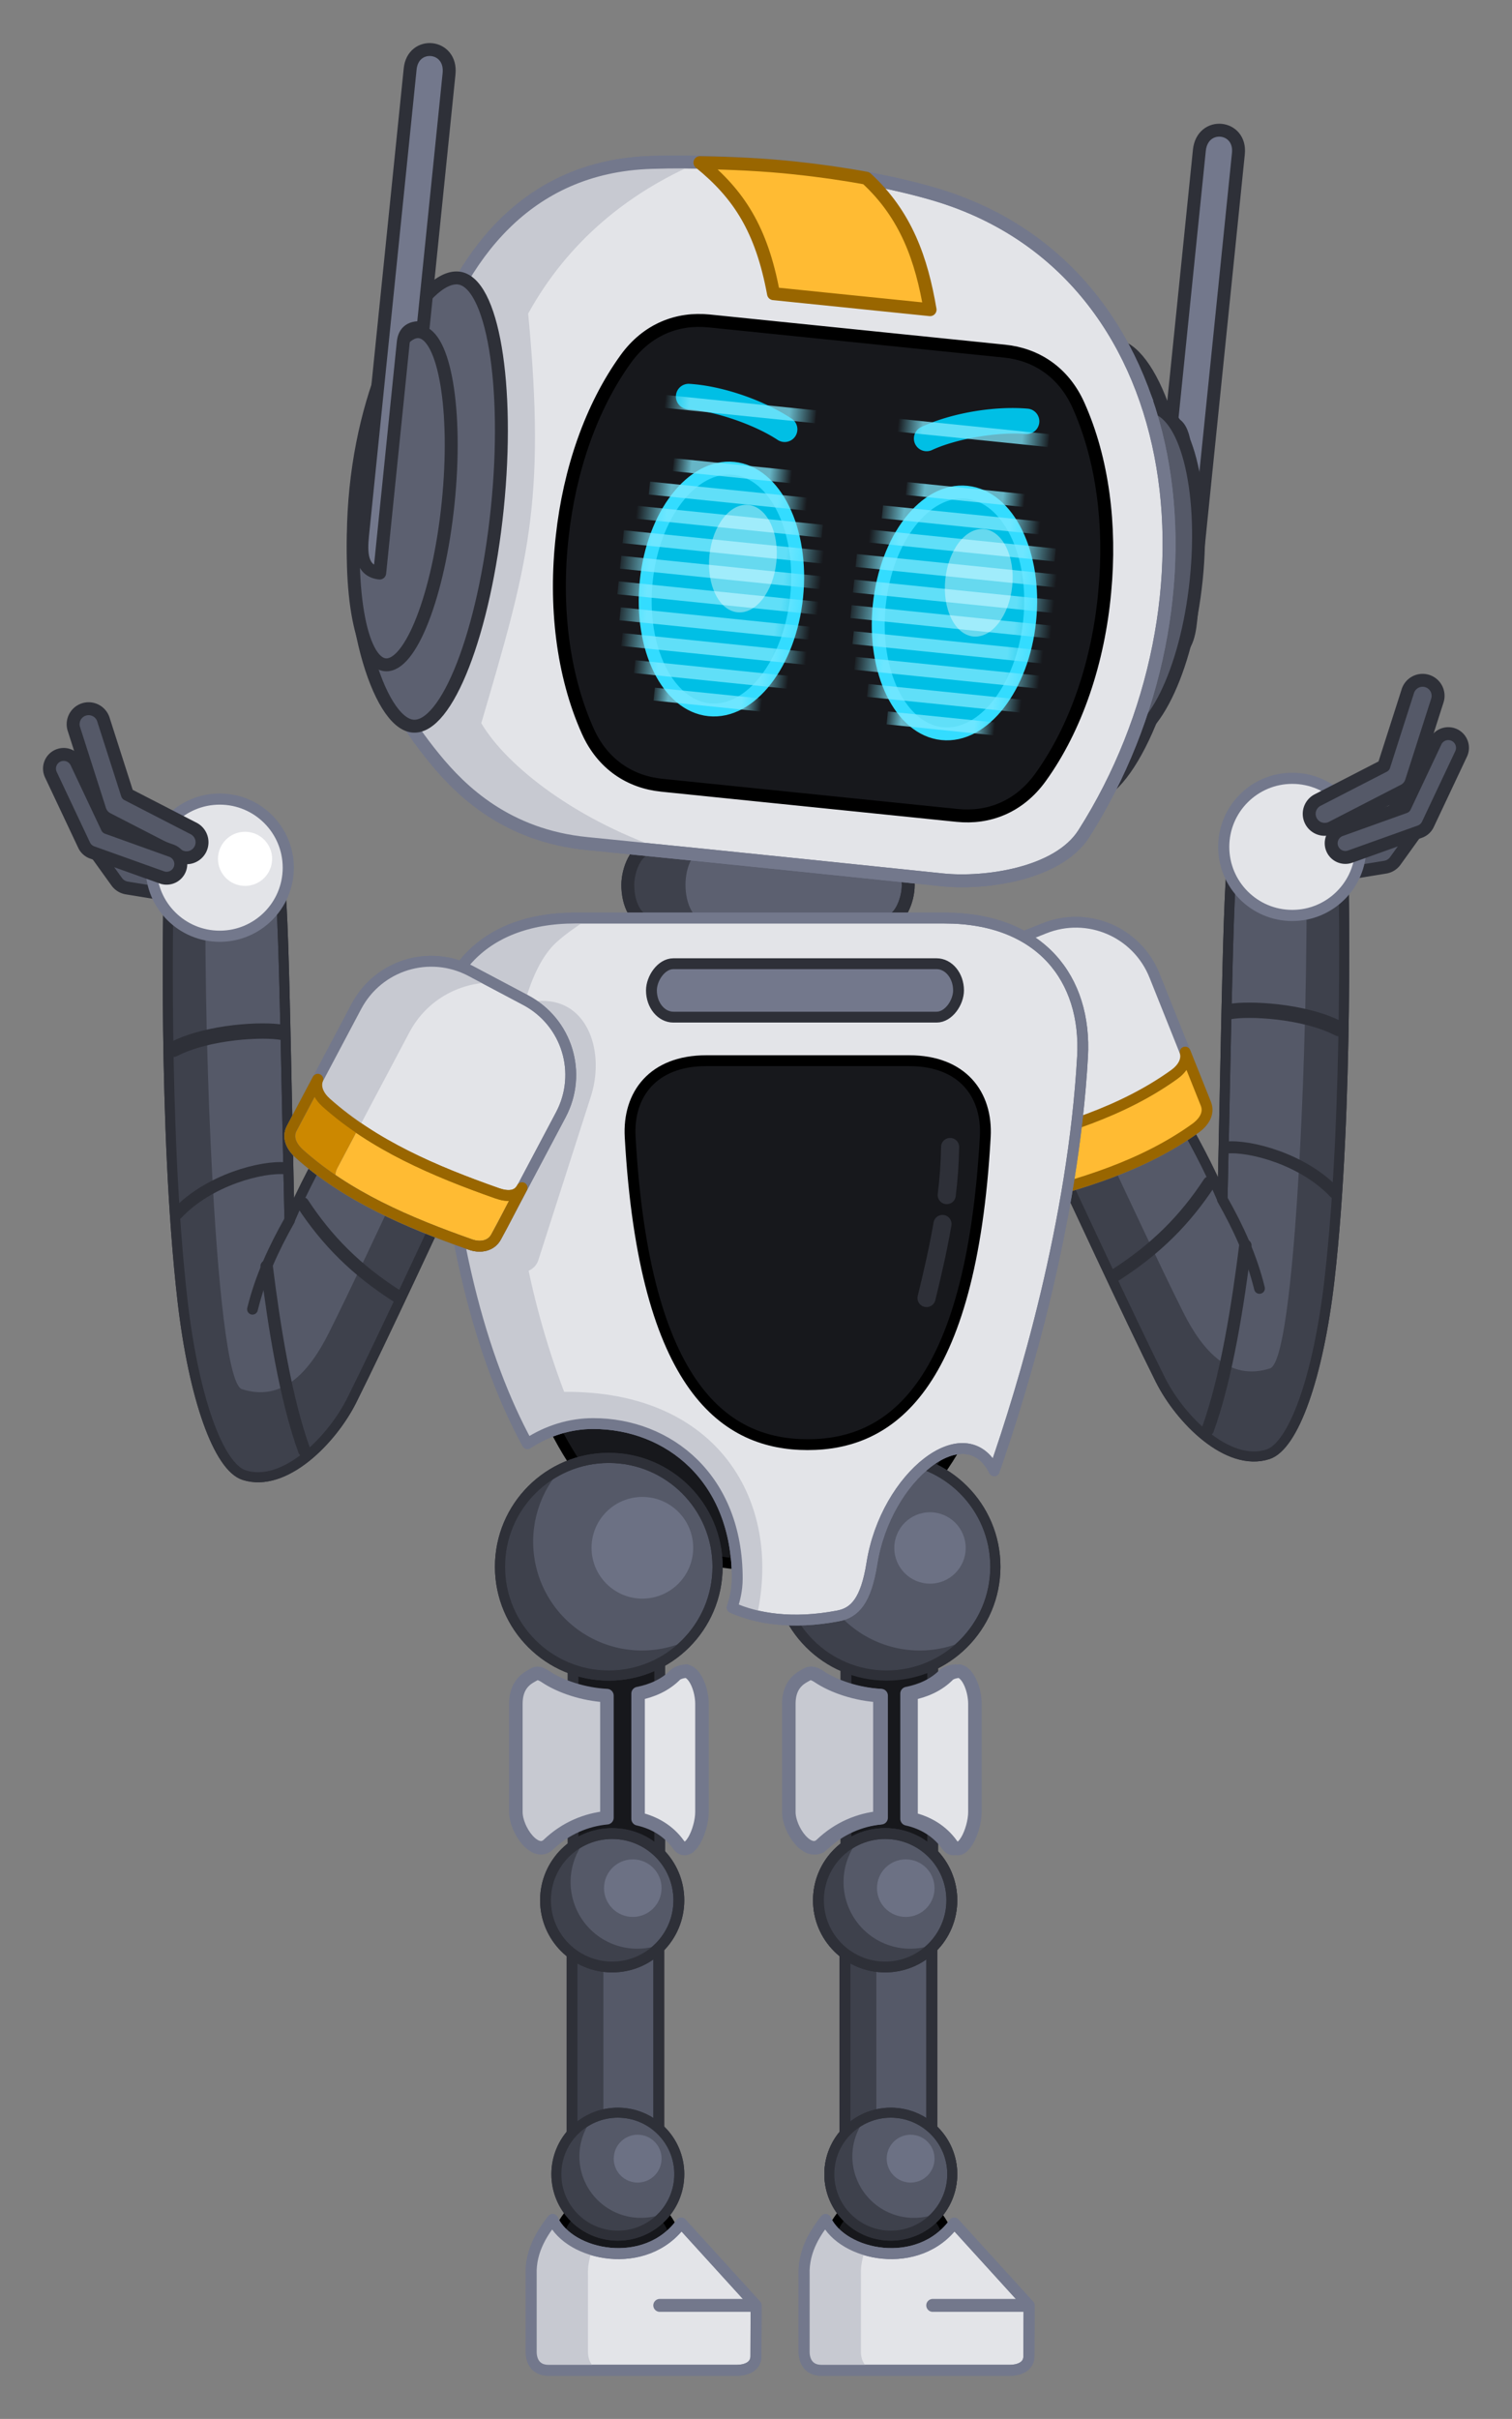 <?xml version="1.0" encoding="UTF-8" standalone="no"?>
<svg
   xmlns:dc="http://purl.org/dc/elements/1.1/"
   xmlns:cc="http://creativecommons.org/ns#"
   xmlns:rdf="http://www.w3.org/1999/02/22-rdf-syntax-ns#"
   xmlns:svg="http://www.w3.org/2000/svg"
   xmlns="http://www.w3.org/2000/svg"
   xmlns:xlink="http://www.w3.org/1999/xlink"
   xmlns:sodipodi="http://sodipodi.sourceforge.net/DTD/sodipodi-0.dtd"
   xmlns:inkscape="http://www.inkscape.org/namespaces/inkscape"
   width="175.521"
   height="280.683"
   viewBox="0 0 175.521 280.683"
   version="1.1"
   id="svg8"
   inkscape:version="1.0.1 (3bc2e813f5, 2020-09-07)"
   sodipodi:docname="Robot_Je_zmateny_ale_bez_otazniku.svg"
   inkscape:export-filename="C:\Users\micha\Downloads\Robot.png"
   inkscape:export-xdpi="300"
   inkscape:export-ydpi="300">
  <rect x="0" y="0" width="175.521" height="280.683" fill="#808080" stroke="none"/>
  <defs
     id="defs2">
    <linearGradient
       inkscape:collect="always"
       id="linearGradient1297">
      <stop
         style="stop-color:#80eaff;stop-opacity:0"
         offset="0"
         id="stop1289" />
      <stop
         style="stop-color:#80eaff;stop-opacity:0.75"
         offset="0.183"
         id="stop1291" />
      <stop
         style="stop-color:#80eaff;stop-opacity:0.75"
         offset="0.837"
         id="stop1293" />
      <stop
         style="stop-color:#80eaff;stop-opacity:0;"
         offset="1"
         id="stop1295" />
    </linearGradient>
    <linearGradient
       inkscape:collect="always"
       id="linearGradient1287">
      <stop
         style="stop-color:#80eaff;stop-opacity:0"
         offset="0"
         id="stop1279" />
      <stop
         style="stop-color:#80eaff;stop-opacity:0.75"
         offset="0.183"
         id="stop1281" />
      <stop
         style="stop-color:#80eaff;stop-opacity:0.75"
         offset="0.837"
         id="stop1283" />
      <stop
         style="stop-color:#80eaff;stop-opacity:0;"
         offset="1"
         id="stop1285" />
    </linearGradient>
    <linearGradient
       inkscape:collect="always"
       id="linearGradient1277">
      <stop
         style="stop-color:#80eaff;stop-opacity:0"
         offset="0"
         id="stop1269" />
      <stop
         style="stop-color:#80eaff;stop-opacity:0.75"
         offset="0.183"
         id="stop1271" />
      <stop
         style="stop-color:#80eaff;stop-opacity:0.75"
         offset="0.837"
         id="stop1273" />
      <stop
         style="stop-color:#80eaff;stop-opacity:0;"
         offset="1"
         id="stop1275" />
    </linearGradient>
    <linearGradient
       inkscape:collect="always"
       id="linearGradient1267">
      <stop
         style="stop-color:#80eaff;stop-opacity:0"
         offset="0"
         id="stop1259" />
      <stop
         style="stop-color:#80eaff;stop-opacity:0.75"
         offset="0.183"
         id="stop1261" />
      <stop
         style="stop-color:#80eaff;stop-opacity:0.75"
         offset="0.837"
         id="stop1263" />
      <stop
         style="stop-color:#80eaff;stop-opacity:0;"
         offset="1"
         id="stop1265" />
    </linearGradient>
    <linearGradient
       inkscape:collect="always"
       id="linearGradient1257">
      <stop
         style="stop-color:#80eaff;stop-opacity:0"
         offset="0"
         id="stop1249" />
      <stop
         style="stop-color:#80eaff;stop-opacity:0.75"
         offset="0.183"
         id="stop1251" />
      <stop
         style="stop-color:#80eaff;stop-opacity:0.75"
         offset="0.837"
         id="stop1253" />
      <stop
         style="stop-color:#80eaff;stop-opacity:0;"
         offset="1"
         id="stop1255" />
    </linearGradient>
    <linearGradient
       inkscape:collect="always"
       id="linearGradient1247">
      <stop
         style="stop-color:#80eaff;stop-opacity:0"
         offset="0"
         id="stop1239" />
      <stop
         style="stop-color:#80eaff;stop-opacity:0.75"
         offset="0.183"
         id="stop1241" />
      <stop
         style="stop-color:#80eaff;stop-opacity:0.75"
         offset="0.837"
         id="stop1243" />
      <stop
         style="stop-color:#80eaff;stop-opacity:0;"
         offset="1"
         id="stop1245" />
    </linearGradient>
    <linearGradient
       inkscape:collect="always"
       id="linearGradient1237">
      <stop
         style="stop-color:#80eaff;stop-opacity:0"
         offset="0"
         id="stop1229" />
      <stop
         style="stop-color:#80eaff;stop-opacity:0.75"
         offset="0.183"
         id="stop1231" />
      <stop
         style="stop-color:#80eaff;stop-opacity:0.75"
         offset="0.837"
         id="stop1233" />
      <stop
         style="stop-color:#80eaff;stop-opacity:0;"
         offset="1"
         id="stop1235" />
    </linearGradient>
    <linearGradient
       inkscape:collect="always"
       id="linearGradient1227">
      <stop
         style="stop-color:#80eaff;stop-opacity:0"
         offset="0"
         id="stop1219" />
      <stop
         style="stop-color:#80eaff;stop-opacity:0.75"
         offset="0.183"
         id="stop1221" />
      <stop
         style="stop-color:#80eaff;stop-opacity:0.75"
         offset="0.837"
         id="stop1223" />
      <stop
         style="stop-color:#80eaff;stop-opacity:0;"
         offset="1"
         id="stop1225" />
    </linearGradient>
    <linearGradient
       inkscape:collect="always"
       id="linearGradient1217">
      <stop
         style="stop-color:#80eaff;stop-opacity:0"
         offset="0"
         id="stop1209" />
      <stop
         style="stop-color:#80eaff;stop-opacity:0.75"
         offset="0.183"
         id="stop1211" />
      <stop
         style="stop-color:#80eaff;stop-opacity:0.75"
         offset="0.837"
         id="stop1213" />
      <stop
         style="stop-color:#80eaff;stop-opacity:0;"
         offset="1"
         id="stop1215" />
    </linearGradient>
    <linearGradient
       inkscape:collect="always"
       id="linearGradient1091">
      <stop
         style="stop-color:#80eaff;stop-opacity:0"
         offset="0"
         id="stop1087" />
      <stop
         style="stop-color:#80eaff;stop-opacity:0.75"
         offset="0.183"
         id="stop1095" />
      <stop
         style="stop-color:#80eaff;stop-opacity:0.75"
         offset="0.837"
         id="stop1093" />
      <stop
         style="stop-color:#80eaff;stop-opacity:0;"
         offset="1"
         id="stop1089" />
    </linearGradient>
    <linearGradient
       inkscape:collect="always"
       xlink:href="#linearGradient1217"
       id="linearGradient1071"
       x1="961.307"
       y1="550.512"
       x2="964.764"
       y2="550.512"
       gradientUnits="userSpaceOnUse"
       gradientTransform="matrix(-6.329,-0.646,-0.491,4.804,7394.332,-1423.688)" />
    <linearGradient
       inkscape:collect="always"
       xlink:href="#linearGradient1297"
       id="linearGradient1099"
       gradientUnits="userSpaceOnUse"
       gradientTransform="matrix(-6.86,-0.701,-0.491,4.804,7904.666,-1368.571)"
       x1="961.307"
       y1="550.512"
       x2="964.764"
       y2="550.512" />
    <linearGradient
       inkscape:collect="always"
       xlink:href="#linearGradient1237"
       id="linearGradient1103"
       gradientUnits="userSpaceOnUse"
       gradientTransform="matrix(-6.86,-0.701,-0.491,4.804,7904.363,-1365.606)"
       x1="961.307"
       y1="550.512"
       x2="964.764"
       y2="550.512" />
    <linearGradient
       inkscape:collect="always"
       xlink:href="#linearGradient1257"
       id="linearGradient1107"
       gradientUnits="userSpaceOnUse"
       gradientTransform="matrix(-6.86,-0.701,-0.491,4.804,7904.061,-1362.641)"
       x1="961.307"
       y1="550.512"
       x2="964.764"
       y2="550.512" />
    <linearGradient
       inkscape:collect="always"
       xlink:href="#linearGradient1247"
       id="linearGradient1111"
       gradientUnits="userSpaceOnUse"
       gradientTransform="matrix(-6.542,-0.668,-0.491,4.804,7597.376,-1390.968)"
       x1="961.307"
       y1="550.512"
       x2="964.764"
       y2="550.512" />
    <linearGradient
       inkscape:collect="always"
       xlink:href="#linearGradient1267"
       id="linearGradient1115"
       gradientUnits="userSpaceOnUse"
       gradientTransform="matrix(-6.25,-0.638,-0.491,4.804,7316.226,-1416.724)"
       x1="961.307"
       y1="550.512"
       x2="964.764"
       y2="550.512" />
    <linearGradient
       inkscape:collect="always"
       xlink:href="#linearGradient1277"
       id="linearGradient1119"
       gradientUnits="userSpaceOnUse"
       gradientTransform="matrix(-5.222,-0.533,-0.491,4.804,6325.908,-1514.872)"
       x1="961.307"
       y1="550.512"
       x2="964.764"
       y2="550.512" />
    <linearGradient
       inkscape:collect="always"
       xlink:href="#linearGradient1287"
       id="linearGradient1123"
       gradientUnits="userSpaceOnUse"
       gradientTransform="matrix(-3.732,-0.381,-0.491,4.804,4890.487,-1658.516)"
       x1="961.307"
       y1="550.512"
       x2="964.764"
       y2="550.512" />
    <linearGradient
       inkscape:collect="always"
       xlink:href="#linearGradient1091"
       id="linearGradient1127"
       gradientUnits="userSpaceOnUse"
       gradientTransform="matrix(-5.45,-0.557,-0.491,4.804,6547.31,-1513.153)"
       x1="961.307"
       y1="550.512"
       x2="964.764"
       y2="550.512" />
    <linearGradient
       inkscape:collect="always"
       xlink:href="#linearGradient1227"
       id="linearGradient1131"
       gradientUnits="userSpaceOnUse"
       gradientTransform="matrix(-4.013,-0.41,-0.491,4.804,5164.121,-1657.417)"
       x1="961.307"
       y1="550.512"
       x2="964.764"
       y2="550.512" />
    <linearGradient
       inkscape:collect="always"
       xlink:href="#linearGradient1227"
       id="linearGradient1349"
       gradientUnits="userSpaceOnUse"
       gradientTransform="matrix(-5.11,-0.522,-0.491,4.804,6221.652,-1556.656)"
       x1="961.307"
       y1="550.512"
       x2="964.764"
       y2="550.512" />
    <linearGradient
       inkscape:collect="always"
       xlink:href="#linearGradient1227"
       id="linearGradient1387"
       gradientUnits="userSpaceOnUse"
       gradientTransform="matrix(-5.11,-0.522,-0.491,4.804,6194.606,-1559.418)"
       x1="961.307"
       y1="550.512"
       x2="964.764"
       y2="550.512" />
    <linearGradient
       inkscape:collect="always"
       xlink:href="#linearGradient1227"
       id="linearGradient1389"
       gradientUnits="userSpaceOnUse"
       gradientTransform="matrix(-4.013,-0.41,-0.491,4.804,5137.075,-1660.179)"
       x1="961.307"
       y1="550.512"
       x2="964.764"
       y2="550.512" />
    <linearGradient
       inkscape:collect="always"
       xlink:href="#linearGradient1091"
       id="linearGradient1391"
       gradientUnits="userSpaceOnUse"
       gradientTransform="matrix(-5.45,-0.557,-0.491,4.804,6520.264,-1515.916)"
       x1="961.307"
       y1="550.512"
       x2="964.764"
       y2="550.512" />
    <linearGradient
       inkscape:collect="always"
       xlink:href="#linearGradient1287"
       id="linearGradient1393"
       gradientUnits="userSpaceOnUse"
       gradientTransform="matrix(-3.732,-0.381,-0.491,4.804,4863.441,-1661.278)"
       x1="961.307"
       y1="550.512"
       x2="964.764"
       y2="550.512" />
    <linearGradient
       inkscape:collect="always"
       xlink:href="#linearGradient1277"
       id="linearGradient1395"
       gradientUnits="userSpaceOnUse"
       gradientTransform="matrix(-5.222,-0.533,-0.491,4.804,6298.862,-1517.634)"
       x1="961.307"
       y1="550.512"
       x2="964.764"
       y2="550.512" />
    <linearGradient
       inkscape:collect="always"
       xlink:href="#linearGradient1267"
       id="linearGradient1397"
       gradientUnits="userSpaceOnUse"
       gradientTransform="matrix(-6.25,-0.638,-0.491,4.804,7289.18,-1419.487)"
       x1="961.307"
       y1="550.512"
       x2="964.764"
       y2="550.512" />
    <linearGradient
       inkscape:collect="always"
       xlink:href="#linearGradient1247"
       id="linearGradient1399"
       gradientUnits="userSpaceOnUse"
       gradientTransform="matrix(-6.542,-0.668,-0.491,4.804,7570.329,-1393.73)"
       x1="961.307"
       y1="550.512"
       x2="964.764"
       y2="550.512" />
    <linearGradient
       inkscape:collect="always"
       xlink:href="#linearGradient1257"
       id="linearGradient1401"
       gradientUnits="userSpaceOnUse"
       gradientTransform="matrix(-6.86,-0.701,-0.491,4.804,7877.014,-1365.403)"
       x1="961.307"
       y1="550.512"
       x2="964.764"
       y2="550.512" />
    <linearGradient
       inkscape:collect="always"
       xlink:href="#linearGradient1237"
       id="linearGradient1403"
       gradientUnits="userSpaceOnUse"
       gradientTransform="matrix(-6.86,-0.701,-0.491,4.804,7877.317,-1368.368)"
       x1="961.307"
       y1="550.512"
       x2="964.764"
       y2="550.512" />
    <linearGradient
       inkscape:collect="always"
       xlink:href="#linearGradient1297"
       id="linearGradient1405"
       gradientUnits="userSpaceOnUse"
       gradientTransform="matrix(-6.86,-0.701,-0.491,4.804,7877.62,-1371.333)"
       x1="961.307"
       y1="550.512"
       x2="964.764"
       y2="550.512" />
    <linearGradient
       inkscape:collect="always"
       xlink:href="#linearGradient1217"
       id="linearGradient1407"
       gradientUnits="userSpaceOnUse"
       gradientTransform="matrix(-6.329,-0.646,-0.491,4.804,7367.286,-1426.45)"
       x1="961.307"
       y1="550.512"
       x2="964.764"
       y2="550.512" />
  </defs>
  <sodipodi:namedview
     id="base"
     pagecolor="#e6e6e6"
     bordercolor="#666666"
     borderopacity="1.0"
     inkscape:pageopacity="0"
     inkscape:pageshadow="2"
     inkscape:zoom="2.0000001"
     inkscape:cx="61.349475"
     inkscape:cy="91.640956"
     inkscape:document-units="px"
     inkscape:current-layer="layer1"
     showgrid="false"
     units="px"
     width="2000px"
     inkscape:pagecheckerboard="false"
     showborder="true"
     borderlayer="true"
     inkscape:window-width="1920"
     inkscape:window-height="1017"
     inkscape:window-x="-8"
     inkscape:window-y="-8"
     inkscape:window-maximized="1"
     inkscape:document-rotation="0"
     inkscape:lockguides="false"
     fit-margin-top="5"
     lock-margins="true"
     fit-margin-left="5"
     fit-margin-right="5"
     fit-margin-bottom="5" />
  <g
     inkscape:label="Vrstva 1"
     inkscape:groupmode="layer"
     id="layer1"
     transform="translate(-917.174,-534.959)">
    <path
       id="path2830-2"
       style="font-variation-settings:normal;opacity:1;vector-effect:none;fill:#555968;fill-opacity:1;fill-rule:evenodd;stroke:#2e3038;stroke-width:1.169;stroke-linecap:round;stroke-linejoin:round;stroke-miterlimit:4;stroke-dasharray:none;stroke-dashoffset:0;stroke-opacity:1;stop-color:#000000;stop-opacity:1"
       d="m 1051.215,659.762 -10.533,11.721 c 0,0 7.734,16.675 11.186,23.565 2.307,4.606 7.811,10.164 12.483,8.668 2.957,-0.947 5.859,-8.898 7.165,-20.333 2.277,-19.93 1.611,-47.697 1.611,-47.697 -2.779,-3.381 -11.031,-2.707 -12.69,-1.695 -0.68,0.507 -0.898,20.967 -1.352,40.17 -3.199,-7.54 -7.869,-14.4 -7.869,-14.4 z"
       sodipodi:nodetypes="ccsssccccc" />
    <path
       id="path24470-9"
       style="font-variation-settings:normal;opacity:1;vector-effect:none;fill:#3e414c;fill-opacity:1;fill-rule:evenodd;stroke:none;stroke-width:1.169;stroke-linecap:round;stroke-linejoin:round;stroke-miterlimit:4;stroke-dasharray:none;stroke-dashoffset:0;stroke-opacity:1;stop-color:#000000;stop-opacity:1"
       d="m 1045.809,668.946 c 2.465,5.281 6.247,13.351 8.701,18.25 2.307,4.606 5.426,8.043 10.097,6.547 3.327,-1.065 4.676,-48.322 4.115,-60.488 1.902,0.488 3.811,1.707 4.405,2.43 0.599,0.16 0.886,65.847 -8.776,68.031 -4.672,1.496 -8.978,-2.129 -11.285,-6.734 -3.451,-6.89 -11.935,-23.629 -11.935,-23.629 z"
       sodipodi:nodetypes="ccccccccc" />
    <path
       style="font-variation-settings:normal;opacity:1;vector-effect:none;fill:none;fill-opacity:0.3;stroke:#2e3038;stroke-width:1.439;stroke-linecap:round;stroke-linejoin:round;stroke-miterlimit:4;stroke-dasharray:none;stroke-dashoffset:0;stroke-opacity:1;stop-color:#000000;stop-opacity:1"
       d="m 1061.743,679.485 c -0.856,6.844 -2.184,15.349 -4.366,21.369"
       id="path1362-9-2-4"
       sodipodi:nodetypes="cc" />
    <path
       style="font-variation-settings:normal;opacity:1;vector-effect:none;fill:none;fill-opacity:0.3;stroke:#2e3038;stroke-width:1.393;stroke-linecap:round;stroke-linejoin:round;stroke-miterlimit:4;stroke-dasharray:none;stroke-dashoffset:0;stroke-opacity:1;stop-color:#000000;stop-opacity:1"
       d="m 1059.502,668.118 c 2.716,-0.28 8.967,1.336 12.637,5.261"
       id="path1364-0-1-5"
       sodipodi:nodetypes="cc" />
    <path
       style="font-variation-settings:normal;opacity:1;vector-effect:none;fill:none;fill-opacity:0.3;stroke:#2e3038;stroke-width:1.78;stroke-linecap:round;stroke-linejoin:round;stroke-miterlimit:4;stroke-dasharray:none;stroke-dashoffset:0;stroke-opacity:1;stop-color:#000000;stop-opacity:1"
       d="m 1059.926,652.347 c 2.075,-0.408 8.602,-0.135 12.642,1.962"
       id="path1366-2-5-1"
       sodipodi:nodetypes="cc" />
    <path
       style="font-variation-settings:normal;opacity:1;vector-effect:none;fill:none;fill-opacity:0.3;stroke:#2e3038;stroke-width:1.5;stroke-linecap:round;stroke-linejoin:round;stroke-miterlimit:4;stroke-dasharray:none;stroke-dashoffset:0;stroke-opacity:1;stop-color:#000000;stop-opacity:1"
       d="m 1057.567,672.203 c -2.778,4.224 -6.141,7.702 -11.175,10.877"
       id="path1360-2-0-5"
       sodipodi:nodetypes="cc" />
    <path
       id="path24475-8"
       style="font-variation-settings:normal;opacity:1;vector-effect:none;fill:none;fill-opacity:1;fill-rule:evenodd;stroke:#2e3038;stroke-width:1.169;stroke-linecap:round;stroke-linejoin:round;stroke-miterlimit:4;stroke-dasharray:none;stroke-dashoffset:0;stroke-opacity:1;stop-color:#000000;stop-opacity:1"
       d="m 1051.215,659.762 -10.533,11.721 c 0,0 7.734,16.675 11.186,23.565 2.307,4.606 7.811,10.164 12.483,8.668 2.957,-0.947 5.859,-8.898 7.165,-20.333 2.277,-19.93 1.611,-47.697 1.611,-47.697 -2.779,-3.381 -11.031,-2.707 -12.69,-1.695 -0.68,0.507 -0.898,20.967 -1.352,40.17 -3.199,-7.54 -7.869,-14.4 -7.869,-14.4 z"
       sodipodi:nodetypes="ccsssccccc" />
    <path
       style="color:#000000;font-style:normal;font-variant:normal;font-weight:normal;font-stretch:normal;font-size:medium;line-height:normal;font-family:sans-serif;font-variant-ligatures:normal;font-variant-position:normal;font-variant-caps:normal;font-variant-numeric:normal;font-variant-alternates:normal;font-variant-east-asian:normal;font-feature-settings:normal;font-variation-settings:normal;text-indent:0;text-align:start;text-decoration:none;text-decoration-line:none;text-decoration-style:solid;text-decoration-color:#000000;letter-spacing:normal;word-spacing:normal;text-transform:none;writing-mode:lr-tb;direction:ltr;text-orientation:mixed;dominant-baseline:auto;baseline-shift:baseline;text-anchor:start;white-space:normal;shape-padding:0;shape-margin:0;inline-size:0;clip-rule:nonzero;display:inline;overflow:visible;visibility:visible;opacity:1;isolation:auto;mix-blend-mode:normal;color-interpolation:sRGB;color-interpolation-filters:linearRGB;solid-color:#000000;solid-opacity:1;vector-effect:none;fill:#555968;fill-opacity:1;fill-rule:nonzero;stroke:#2e3038;stroke-width:1.5;stroke-linecap:round;stroke-linejoin:round;stroke-miterlimit:4;stroke-dasharray:none;stroke-dashoffset:0;stroke-opacity:1;color-rendering:auto;image-rendering:auto;shape-rendering:auto;text-rendering:auto;enable-background:accumulate;stop-color:#000000;stop-opacity:1"
       d="m 1083.106,628.417 a 1.8,1.8 0 0 1 -0.311,1.369 l -3.648,5.072 a 1.8,1.8 0 0 1 -1.164,0.725 l -5.864,0.958 a 1.8,1.8 0 0 1 -2.072,-1.49 1.8,1.8 0 0 1 1.492,-2.061 l 5.123,-0.837 3.212,-4.467 a 1.8,1.8 0 0 1 2.51,-0.41 1.8,1.8 0 0 1 0.721,1.141 z"
       id="path1392-3" />
    <ellipse
       style="font-variation-settings:normal;opacity:1;vector-effect:none;fill:#e3e4e8;fill-opacity:1;fill-rule:evenodd;stroke:#73788c;stroke-width:1.294;stroke-linecap:butt;stroke-linejoin:bevel;stroke-miterlimit:4;stroke-dasharray:none;stroke-dashoffset:0;stroke-opacity:1;stop-color:#000000;stop-opacity:1"
       id="ellipse1288-8-0"
       cx="1067.188"
       cy="633.228"
       rx="7.958"
       ry="7.958" />
    <path
       style="color:#000000;font-style:normal;font-variant:normal;font-weight:normal;font-stretch:normal;font-size:medium;line-height:normal;font-family:sans-serif;font-variant-ligatures:normal;font-variant-position:normal;font-variant-caps:normal;font-variant-numeric:normal;font-variant-alternates:normal;font-variant-east-asian:normal;font-feature-settings:normal;font-variation-settings:normal;text-indent:0;text-align:start;text-decoration:none;text-decoration-line:none;text-decoration-style:solid;text-decoration-color:#000000;letter-spacing:normal;word-spacing:normal;text-transform:none;writing-mode:lr-tb;direction:ltr;text-orientation:mixed;dominant-baseline:auto;baseline-shift:baseline;text-anchor:start;white-space:normal;shape-padding:0;shape-margin:0;inline-size:0;clip-rule:nonzero;display:inline;overflow:visible;visibility:visible;opacity:1;isolation:auto;mix-blend-mode:normal;color-interpolation:sRGB;color-interpolation-filters:linearRGB;solid-color:#000000;solid-opacity:1;vector-effect:none;fill:#555968;fill-opacity:1;fill-rule:nonzero;stroke:#2e3038;stroke-width:1.5;stroke-linecap:round;stroke-linejoin:round;stroke-miterlimit:4;stroke-dasharray:none;stroke-dashoffset:0;stroke-opacity:1;color-rendering:auto;image-rendering:auto;shape-rendering:auto;text-rendering:auto;enable-background:accumulate;stop-color:#000000;stop-opacity:1"
       d="m 1082.86,613.984 a 1.8,1.8 0 0 0 -2.258,1.172 l -2.781,8.682 -7.692,3.959 a 1.8,1.8 0 0 0 -0.776,2.422 1.8,1.8 0 0 0 2.422,0.776 l 8.355,-4.301 a 1.8,1.8 0 0 0 0.888,-1.044 l 3.01,-9.397 a 1.8,1.8 0 0 0 -1.168,-2.269 z"
       id="path1384-3" />
    <path
       style="color:#000000;font-style:normal;font-variant:normal;font-weight:normal;font-stretch:normal;font-size:medium;line-height:normal;font-family:sans-serif;font-variant-ligatures:normal;font-variant-position:normal;font-variant-caps:normal;font-variant-numeric:normal;font-variant-alternates:normal;font-variant-east-asian:normal;font-feature-settings:normal;font-variation-settings:normal;text-indent:0;text-align:start;text-decoration:none;text-decoration-line:none;text-decoration-style:solid;text-decoration-color:#000000;letter-spacing:normal;word-spacing:normal;text-transform:none;writing-mode:lr-tb;direction:ltr;text-orientation:mixed;dominant-baseline:auto;baseline-shift:baseline;text-anchor:start;white-space:normal;shape-padding:0;shape-margin:0;inline-size:0;clip-rule:nonzero;display:inline;overflow:visible;visibility:visible;opacity:1;isolation:auto;mix-blend-mode:normal;color-interpolation:sRGB;color-interpolation-filters:linearRGB;solid-color:#000000;solid-opacity:1;vector-effect:none;fill:#555968;fill-opacity:1;fill-rule:nonzero;stroke:#2e3038;stroke-width:1.5;stroke-linecap:round;stroke-linejoin:round;stroke-miterlimit:4;stroke-dasharray:none;stroke-dashoffset:0;stroke-opacity:1;color-rendering:auto;image-rendering:auto;shape-rendering:auto;text-rendering:auto;enable-background:accumulate;stop-color:#000000;stop-opacity:1"
       d="m 1085.999,620.244 a 1.647,1.647 0 0 0 -2.189,0.794 l -3.561,7.547 -7.453,2.674 a 1.647,1.647 0 0 0 -0.993,2.105 1.647,1.647 0 0 0 2.105,0.993 l 8.09,-2.895 a 1.648,1.648 0 0 0 0.935,-0.852 l 3.854,-8.168 a 1.647,1.647 0 0 0 -0.789,-2.199 z"
       id="path1388-0" />
    <path
       style="font-variation-settings:normal;opacity:1;vector-effect:none;fill:none;fill-opacity:0.3;stroke:#2e3038;stroke-width:1.25;stroke-linecap:round;stroke-linejoin:round;stroke-miterlimit:4;stroke-dasharray:none;stroke-dashoffset:0;stroke-opacity:1;stop-color:#000000;stop-opacity:1"
       d="m 1059.086,674.16 c 1.822,3.222 3.387,6.584 4.297,10.304"
       id="path2828-0"
       sodipodi:nodetypes="cc" />
    <path
       id="path2830"
       style="font-variation-settings:normal;opacity:1;vector-effect:none;fill:#555968;fill-opacity:1;fill-rule:evenodd;stroke:#2e3038;stroke-width:1.169;stroke-linecap:round;stroke-linejoin:round;stroke-miterlimit:4;stroke-dasharray:none;stroke-dashoffset:0;stroke-opacity:1;stop-color:#000000;stop-opacity:1"
       d="m 958.653,662.174 10.533,11.721 c 0,0 -7.734,16.675 -11.186,23.565 -2.307,4.606 -7.811,10.164 -12.483,8.668 -2.957,-0.947 -5.859,-8.898 -7.165,-20.333 -2.277,-19.93 -1.611,-47.697 -1.611,-47.697 2.779,-3.381 11.031,-2.707 12.69,-1.695 0.68,0.507 0.898,20.967 1.352,40.17 3.199,-7.54 7.869,-14.4 7.869,-14.4 z"
       sodipodi:nodetypes="ccsssccccc" />
    <path
       id="path24470"
       style="font-variation-settings:normal;opacity:1;vector-effect:none;fill:#3e414c;fill-opacity:1;fill-rule:evenodd;stroke:none;stroke-width:1.169;stroke-linecap:round;stroke-linejoin:round;stroke-miterlimit:4;stroke-dasharray:none;stroke-dashoffset:0;stroke-opacity:1;stop-color:#000000;stop-opacity:1"
       d="m 964.059,671.358 c -2.465,5.281 -6.247,13.351 -8.701,18.25 -2.307,4.606 -5.426,8.043 -10.097,6.547 -3.327,-1.065 -4.676,-48.322 -4.115,-60.488 -1.902,0.488 -3.811,1.707 -4.405,2.43 -0.599,0.16 -0.886,65.847 8.776,68.031 4.672,1.496 8.978,-2.129 11.285,-6.734 3.451,-6.89 11.935,-23.629 11.935,-23.629 z"
       sodipodi:nodetypes="ccccccccc" />
    <path
       style="font-variation-settings:normal;opacity:1;vector-effect:none;fill:none;fill-opacity:0.3;stroke:#2e3038;stroke-width:1.439;stroke-linecap:round;stroke-linejoin:round;stroke-miterlimit:4;stroke-dasharray:none;stroke-dashoffset:0;stroke-opacity:1;stop-color:#000000;stop-opacity:1"
       d="m 948.126,681.897 c 0.856,6.844 2.184,15.349 4.366,21.369"
       id="path1362-9-2"
       sodipodi:nodetypes="cc" />
    <path
       style="font-variation-settings:normal;opacity:1;vector-effect:none;fill:none;fill-opacity:0.3;stroke:#2e3038;stroke-width:1.393;stroke-linecap:round;stroke-linejoin:round;stroke-miterlimit:4;stroke-dasharray:none;stroke-dashoffset:0;stroke-opacity:1;stop-color:#000000;stop-opacity:1"
       d="m 950.366,670.53 c -2.716,-0.28 -8.967,1.336 -12.637,5.261"
       id="path1364-0-1"
       sodipodi:nodetypes="cc" />
    <path
       style="font-variation-settings:normal;opacity:1;vector-effect:none;fill:none;fill-opacity:0.3;stroke:#2e3038;stroke-width:1.78;stroke-linecap:round;stroke-linejoin:round;stroke-miterlimit:4;stroke-dasharray:none;stroke-dashoffset:0;stroke-opacity:1;stop-color:#000000;stop-opacity:1"
       d="m 949.942,654.759 c -2.075,-0.408 -8.602,-0.135 -12.642,1.962"
       id="path1366-2-5"
       sodipodi:nodetypes="cc" />
    <path
       style="font-variation-settings:normal;opacity:1;vector-effect:none;fill:none;fill-opacity:0.3;stroke:#2e3038;stroke-width:1.5;stroke-linecap:round;stroke-linejoin:round;stroke-miterlimit:4;stroke-dasharray:none;stroke-dashoffset:0;stroke-opacity:1;stop-color:#000000;stop-opacity:1"
       d="m 952.301,674.615 c 2.778,4.224 6.141,7.702 11.175,10.877"
       id="path1360-2-0"
       sodipodi:nodetypes="cc" />
    <path
       id="path24475"
       style="font-variation-settings:normal;opacity:1;vector-effect:none;fill:none;fill-opacity:1;fill-rule:evenodd;stroke:#2e3038;stroke-width:1.169;stroke-linecap:round;stroke-linejoin:round;stroke-miterlimit:4;stroke-dasharray:none;stroke-dashoffset:0;stroke-opacity:1;stop-color:#000000;stop-opacity:1"
       d="m 958.653,662.174 10.533,11.721 c 0,0 -7.734,16.675 -11.186,23.565 -2.307,4.606 -7.811,10.164 -12.483,8.668 -2.957,-0.947 -5.859,-8.898 -7.165,-20.333 -2.277,-19.93 -1.611,-47.697 -1.611,-47.697 2.779,-3.381 11.031,-2.707 12.69,-1.695 0.68,0.507 0.898,20.967 1.352,40.17 3.199,-7.54 7.869,-14.4 7.869,-14.4 z"
       sodipodi:nodetypes="ccsssccccc" />
    <rect
       style="font-variation-settings:normal;opacity:1;vector-effect:none;fill:#17181c;fill-opacity:1;fill-rule:evenodd;stroke:#2e3038;stroke-width:1.259;stroke-linecap:round;stroke-linejoin:round;stroke-miterlimit:4;stroke-dasharray:none;stroke-dashoffset:0;stroke-opacity:1;stop-color:#000000;stop-opacity:1"
       id="rect1214-0"
       width="10.07"
       height="29.821"
       x="-1025.449"
       y="727.377"
       transform="scale(-1,1)" />
    <ellipse
       style="font-variation-settings:normal;opacity:1;vector-effect:none;fill:#17181c;fill-opacity:1;fill-rule:evenodd;stroke:#000000;stroke-width:1.16;stroke-linecap:butt;stroke-linejoin:bevel;stroke-miterlimit:4;stroke-dasharray:none;stroke-dashoffset:0;stroke-opacity:1;stop-color:#000000;stop-opacity:1"
       id="ellipse1288-5"
       cx="-988.725"
       cy="796.533"
       rx="7.135"
       ry="7.135"
       transform="scale(-1,1)" />
    <path
       id="path1212"
       style="font-variation-settings:normal;opacity:1;vector-effect:none;fill:#17181c;fill-opacity:1;stroke:#000000;stroke-width:1.259;stroke-linecap:butt;stroke-linejoin:bevel;stroke-miterlimit:4;stroke-dasharray:none;stroke-dashoffset:0;stroke-opacity:1;stop-color:#000000;stop-opacity:1"
       d="m 1023.907,646.603 c 9.672,0 14.293,6.128 13.857,13.898 -2.599,46.22 -17.652,56.044 -32.36,56.044 -14.708,0 -29.751,-9.824 -32.349,-56.044 -0.437,-7.769 4.185,-13.898 13.857,-13.898 h 18.493 z" />
    <ellipse
       style="font-variation-settings:normal;opacity:1;vector-effect:none;fill:#555968;fill-opacity:1;fill-rule:evenodd;stroke:#2e3038;stroke-width:1.18;stroke-linecap:butt;stroke-linejoin:bevel;stroke-miterlimit:4;stroke-dasharray:none;stroke-dashoffset:0;stroke-opacity:1;stop-color:#000000;stop-opacity:1"
       id="path1208-4"
       cx="-1020.095"
       cy="716.756"
       rx="12.627"
       ry="12.627"
       transform="scale(-1,1)" />
    <rect
       style="font-variation-settings:normal;opacity:1;vector-effect:none;fill:#17181c;fill-opacity:1;fill-rule:evenodd;stroke:#2e3038;stroke-width:1.259;stroke-linecap:round;stroke-linejoin:round;stroke-miterlimit:4;stroke-dasharray:none;stroke-dashoffset:0;stroke-opacity:1;stop-color:#000000;stop-opacity:1"
       id="rect1316"
       width="10.07"
       height="29.821"
       x="-1025.449"
       y="727.377"
       transform="scale(-1,1)" />
    <rect
       style="font-variation-settings:normal;opacity:1;vector-effect:none;fill:#555968;fill-opacity:1;fill-rule:evenodd;stroke:#2e3038;stroke-width:1.259;stroke-linecap:butt;stroke-linejoin:bevel;stroke-miterlimit:4;stroke-dasharray:none;stroke-dashoffset:0;stroke-opacity:1;stop-color:#000000;stop-opacity:1"
       id="rect1318"
       width="10.07"
       height="29.821"
       x="-1025.337"
       y="761.088"
       transform="scale(-1,1)" />
    <path
       id="ellipse1147-1"
       style="font-variation-settings:normal;opacity:1;vector-effect:none;fill:#3e414c;fill-opacity:1;fill-rule:evenodd;stroke:none;stroke-width:1.18;stroke-linecap:butt;stroke-linejoin:bevel;stroke-miterlimit:4;stroke-dasharray:none;stroke-dashoffset:0;stroke-opacity:1;stop-color:#000000;stop-opacity:1"
       d="m 1014.549,705.419 a 12.627,12.627 0 0 0 -3.234,8.426 12.627,12.627 0 0 0 12.621,12.633 12.627,12.627 0 0 0 5.555,-1.289 12.627,12.627 0 0 1 -9.398,4.195 12.627,12.627 0 0 1 -12.621,-12.633 12.627,12.627 0 0 1 7.078,-11.332 z" />
    <path
       id="path1322"
       style="font-variation-settings:normal;opacity:1;vector-effect:none;fill:#e3e4e8;fill-opacity:1;fill-rule:evenodd;stroke:#73788c;stroke-width:1.569;stroke-linecap:round;stroke-linejoin:round;stroke-miterlimit:4;stroke-dasharray:none;stroke-dashoffset:0;stroke-opacity:1;stop-color:#000000;stop-opacity:1"
       d="m 1028.081,728.868 c 1.067,0.253 1.803,2.238 1.803,3.809 v 12.538 c 0,2.096 -1.521,5.495 -2.734,3.786 -1.111,-1.565 -2.779,-2.57 -4.681,-2.99 v -14.535 c 1.626,-0.323 3.149,-0.98 4.347,-2.193 0.437,-0.376 1.265,-0.417 1.265,-0.417 z m -17.019,0.347 c 0.358,-0.205 0.833,0.004 1.269,0.295 1.712,1.145 4.396,2.063 7.13,2.203 v 14.171 c -2.356,0.219 -4.789,1.197 -6.795,3.117 -1.514,1.449 -3.776,-1.69 -3.776,-3.786 v -12.538 c 0,-1.572 0.607,-2.566 1.681,-3.18 z"
       sodipodi:nodetypes="csssccccssccsssss" />
    <ellipse
       style="font-variation-settings:normal;opacity:1;vector-effect:none;fill:#555968;fill-opacity:1;fill-rule:evenodd;stroke:#2e3038;stroke-width:1.259;stroke-linecap:butt;stroke-linejoin:bevel;stroke-miterlimit:4;stroke-dasharray:none;stroke-dashoffset:0;stroke-opacity:1;stop-color:#000000;stop-opacity:1"
       id="ellipse1324"
       cx="-1019.926"
       cy="755.462"
       rx="7.741"
       ry="7.741"
       transform="scale(-1,1)" />
    <circle
       style="font-variation-settings:normal;opacity:1;vector-effect:none;fill:#6c7184;fill-opacity:1;fill-rule:evenodd;stroke:none;stroke-width:7.372;stroke-linecap:butt;stroke-linejoin:bevel;stroke-miterlimit:4;stroke-dasharray:none;stroke-dashoffset:0;stroke-opacity:1;stop-color:#000000;stop-opacity:1"
       id="circle1328"
       cx="-1022.319"
       cy="754.054"
       r="3.34"
       transform="scale(-1,1)" />
    <ellipse
       style="font-variation-settings:normal;opacity:1;vector-effect:none;fill:#555968;fill-opacity:1;fill-rule:evenodd;stroke:#2e3038;stroke-width:1.16;stroke-linecap:butt;stroke-linejoin:bevel;stroke-miterlimit:4;stroke-dasharray:none;stroke-dashoffset:0;stroke-opacity:1;stop-color:#000000;stop-opacity:1"
       id="ellipse1332"
       cx="-1020.582"
       cy="787.243"
       rx="7.135"
       ry="7.135"
       transform="scale(-1,1)" />
    <circle
       style="font-variation-settings:normal;opacity:1;vector-effect:none;fill:#6c7184;fill-opacity:1;fill-rule:evenodd;stroke:none;stroke-width:6.128;stroke-linecap:butt;stroke-linejoin:bevel;stroke-miterlimit:4;stroke-dasharray:none;stroke-dashoffset:0;stroke-opacity:1;stop-color:#000000;stop-opacity:1"
       id="circle1336"
       cx="-1022.883"
       cy="785.442"
       r="2.777"
       transform="scale(-1,1)" />
    <rect
       style="font-variation-settings:normal;opacity:1;vector-effect:none;fill:#17181c;fill-opacity:1;fill-rule:evenodd;stroke:#2e3038;stroke-width:1.259;stroke-linecap:round;stroke-linejoin:round;stroke-miterlimit:4;stroke-dasharray:none;stroke-dashoffset:0;stroke-opacity:1;stop-color:#000000;stop-opacity:1"
       id="rect1214"
       width="10.07"
       height="29.821"
       x="-993.762"
       y="727.377"
       transform="scale(-1,1)" />
    <path
       id="path1096-0"
       style="font-variation-settings:normal;opacity:1;vector-effect:none;fill:#c7c9d1;fill-opacity:1;fill-rule:evenodd;stroke:#73788c;stroke-width:1.569;stroke-linecap:round;stroke-linejoin:round;stroke-miterlimit:4;stroke-dasharray:none;stroke-dashoffset:0;stroke-opacity:1;stop-color:#000000;stop-opacity:1"
       d="m 979.23,729.215 c 0.358,-0.205 0.833,0.004 1.269,0.295 1.712,1.145 4.396,2.063 7.13,2.203 v 14.171 c -2.356,0.219 -4.789,1.197 -6.795,3.117 -1.514,1.449 -3.776,-1.69 -3.776,-3.786 v -12.538 c 0,-1.572 0.607,-2.566 1.681,-3.18 z"
       sodipodi:nodetypes="sccssssss" />
    <path
       id="path1096"
       style="font-variation-settings:normal;opacity:1;vector-effect:none;fill:#e3e4e8;fill-opacity:1;fill-rule:evenodd;stroke:#73788c;stroke-width:1.569;stroke-linecap:round;stroke-linejoin:round;stroke-miterlimit:4;stroke-dasharray:none;stroke-dashoffset:0;stroke-opacity:1;stop-color:#000000;stop-opacity:1"
       d="m 996.859,728.868 c 1.067,0.253 1.803,2.238 1.803,3.809 v 12.538 c 0,2.096 -1.521,5.495 -2.734,3.786 -1.111,-1.565 -2.779,-2.57 -4.681,-2.99 v -14.535 c 1.626,-0.323 3.149,-0.98 4.346,-2.193 0.437,-0.376 1.266,-0.417 1.266,-0.417 z"
       sodipodi:nodetypes="ssssccccs" />
    <rect
       style="font-variation-settings:normal;opacity:1;vector-effect:none;fill:#555968;fill-opacity:1;fill-rule:evenodd;stroke:#2e3038;stroke-width:1.259;stroke-linecap:butt;stroke-linejoin:bevel;stroke-miterlimit:4;stroke-dasharray:none;stroke-dashoffset:0;stroke-opacity:1;stop-color:#000000;stop-opacity:1"
       id="rect1222"
       width="10.07"
       height="29.821"
       x="-993.651"
       y="761.088"
       transform="scale(-1,1)" />
    <path
       id="rect1120"
       style="font-variation-settings:normal;opacity:1;vector-effect:none;fill:#3e414c;fill-opacity:1;fill-rule:evenodd;stroke:none;stroke-width:1.259;stroke-linecap:butt;stroke-linejoin:bevel;stroke-miterlimit:4;stroke-dasharray:none;stroke-dashoffset:0;stroke-opacity:1;stop-color:#000000;stop-opacity:1"
       d="m 987.221,761.093 v 29.812 h -3.644 v -29.812 z" />
    <rect
       style="font-variation-settings:normal;opacity:1;vector-effect:none;fill:none;fill-opacity:1;fill-rule:evenodd;stroke:#2e3038;stroke-width:1.259;stroke-linecap:butt;stroke-linejoin:bevel;stroke-miterlimit:4;stroke-dasharray:none;stroke-dashoffset:0;stroke-opacity:1;stop-color:#000000;stop-opacity:1"
       id="rect1127"
       width="10.07"
       height="29.821"
       x="-993.651"
       y="761.088"
       transform="scale(-1,1)" />
    <ellipse
       style="font-variation-settings:normal;opacity:1;vector-effect:none;fill:#555968;fill-opacity:1;fill-rule:evenodd;stroke:#2e3038;stroke-width:1.18;stroke-linecap:butt;stroke-linejoin:bevel;stroke-miterlimit:4;stroke-dasharray:none;stroke-dashoffset:0;stroke-opacity:1;stop-color:#000000;stop-opacity:1"
       id="path1208"
       cx="-987.845"
       cy="716.756"
       rx="12.627"
       ry="12.627"
       transform="scale(-1,1)" />
    <path
       id="rect1142-1"
       style="font-variation-settings:normal;opacity:1;vector-effect:none;fill:#e3e4e8;fill-opacity:1;fill-rule:evenodd;stroke:#73788c;stroke-width:1.259;stroke-linecap:butt;stroke-linejoin:bevel;stroke-miterlimit:4;stroke-dasharray:none;stroke-dashoffset:0;stroke-opacity:1;stop-color:#000000;stop-opacity:1"
       d="m 1031.742,645.344 c -5.065,2.027 -7.503,7.736 -5.476,12.8 l 5.95,14.866 c 0.454,1.132 1.676,1.506 2.863,1.226 7.572,-1.785 14.848,-4.043 20.843,-8.342 0.991,-0.712 1.68,-1.73 1.226,-2.863 l -5.95,-14.866 c -2.027,-5.064 -7.739,-7.511 -12.803,-5.484 z"
       sodipodi:nodetypes="sccssccss" />
    <rect
       style="font-variation-settings:normal;opacity:1;vector-effect:none;fill:#5c6070;fill-opacity:1;fill-rule:evenodd;stroke:#2e3038;stroke-width:1.5;stroke-linecap:butt;stroke-linejoin:bevel;stroke-miterlimit:4;stroke-dasharray:none;stroke-dashoffset:0;stroke-opacity:1;stop-color:#000000;stop-opacity:1"
       id="rect1136"
       width="32.554"
       height="8.325"
       x="-1022.607"
       y="633.49"
       rx="2.325"
       ry="4.162"
       transform="scale(-1,1)" />
    <path
       id="rect1087"
       style="font-variation-settings:normal;opacity:1;vector-effect:none;fill:#3e414c;fill-opacity:1;fill-rule:evenodd;stroke:none;stroke-width:1.5;stroke-linecap:butt;stroke-linejoin:bevel;stroke-miterlimit:4;stroke-dasharray:none;stroke-dashoffset:0;stroke-opacity:1;stop-color:#000000;stop-opacity:1"
       d="m 999.069,633.49 c -1.288,0 -2.32,1.854 -2.32,4.16 0,2.306 1.032,4.16 2.32,4.16 h -6.691 c -1.288,0 -2.32,-1.854 -2.32,-4.16 0,-2.306 1.032,-4.16 2.32,-4.16 z" />
    <rect
       style="font-variation-settings:normal;opacity:1;vector-effect:none;fill:none;fill-opacity:1;fill-rule:evenodd;stroke:#2e3038;stroke-width:1.5;stroke-linecap:butt;stroke-linejoin:bevel;stroke-miterlimit:4;stroke-dasharray:none;stroke-dashoffset:0;stroke-opacity:1;stop-color:#000000;stop-opacity:1"
       id="rect1094"
       width="32.554"
       height="8.325"
       x="-1022.607"
       y="633.49"
       rx="2.325"
       ry="4.162"
       transform="scale(-1,1)" />
    <path
       id="path998-8"
       style="font-variation-settings:normal;opacity:1;vector-effect:none;fill:#ffbb33;fill-opacity:1;fill-rule:evenodd;stroke:#996600;stroke-width:1.26;stroke-linecap:round;stroke-linejoin:round;stroke-miterlimit:4;stroke-dasharray:none;stroke-dashoffset:0;stroke-opacity:1;stop-color:#000000;stop-opacity:1"
       d="m 1032.219,673.012 c 0.454,1.132 1.673,1.499 2.86,1.219 7.573,-1.786 14.85,-4.039 20.845,-8.337 0.991,-0.712 1.683,-1.731 1.23,-2.864 l -2.398,-5.991 c 0.258,1.026 -0.359,1.952 -1.273,2.607 -5.995,4.299 -13.272,6.552 -20.845,8.338 -1.187,0.281 -2.349,0.178 -2.802,-0.954 1.184,2.956 1.59,4.102 2.382,5.984 z"
       sodipodi:nodetypes="cssscssccc" />
    <ellipse
       style="font-variation-settings:normal;opacity:1;vector-effect:none;fill:none;fill-opacity:1;fill-rule:evenodd;stroke:#2e3038;stroke-width:1.18;stroke-linecap:butt;stroke-linejoin:bevel;stroke-miterlimit:4;stroke-dasharray:none;stroke-dashoffset:0;stroke-opacity:1;stop-color:#000000;stop-opacity:1"
       id="ellipse1154-8"
       cx="-1020.095"
       cy="716.756"
       rx="12.627"
       ry="12.627"
       transform="scale(-1,1)" />
    <path
       id="path1161"
       style="font-variation-settings:normal;opacity:1;vector-effect:none;fill:#e3e4e8;fill-opacity:1;stroke:#73788c;stroke-width:1.259;stroke-linecap:round;stroke-linejoin:round;stroke-miterlimit:4;stroke-dasharray:none;stroke-dashoffset:0;stroke-opacity:1;stop-color:#000000;stop-opacity:1"
       d="m 1026.802,641.488 c 11.197,0 16.545,7.094 16.039,16.088 -1.076,19.14 -6.841,38.282 -10.257,48.048 -3.31,-6.693 -12.587,0.59 -14.197,10.751 -0.688,4.342 -1.994,5.718 -3.919,6.087 -5.324,1.021 -9.498,0.308 -12.303,-0.962 0.293,-0.878 0.59,-2.014 0.593,-3.345 0.024,-11.675 -7.975,-18.009 -16.729,-18.009 -2.668,-1.8e-4 -5.293,0.802 -7.631,2.331 -5.367,-9.869 -9.31,-24.209 -10.473,-44.901 -0.505,-8.994 4.842,-16.088 16.039,-16.088 z"
       sodipodi:nodetypes="cscsscsscscc" />
    <path
       id="path1046"
       style="font-variation-settings:normal;opacity:1;vector-effect:none;fill:#c7c9d1;fill-opacity:1;fill-rule:evenodd;stroke:none;stroke-width:1.259;stroke-linecap:butt;stroke-linejoin:bevel;stroke-miterlimit:4;stroke-dasharray:none;stroke-dashoffset:0;stroke-opacity:1;stop-color:#000000;stop-opacity:1"
       d="m 980.051,651.102 c 5.454,-0.097 7.406,6.088 5.66,11.256 l -6.049,18.834 c -0.39,1.156 -1.59,1.596 -2.791,1.382 -7.659,-1.366 0.251,2.269 -5.971,-1.694 -1.713,-6.985 -8.46,-4.948 -8.069,-6.104 l 5.123,-15.17 c 1.745,-5.168 3.338,-6.264 3.87,-8.357 z"
       sodipodi:nodetypes="sccsccccs" />
    <path
       id="path1064"
       style="font-variation-settings:normal;opacity:1;vector-effect:none;fill:#73788c;fill-opacity:1;fill-rule:evenodd;stroke:#2e3038;stroke-width:1.5;stroke-linecap:butt;stroke-linejoin:bevel;stroke-miterlimit:4;stroke-dasharray:none;stroke-dashoffset:0;stroke-opacity:1;stop-color:#000000;stop-opacity:1"
       d="m 1054.505,601.095 c -0.811,14.41 -6.864,26.391 -10.839,26.168 -3.975,-0.224 -6.54,-12.087 -5.729,-26.496 0.811,-14.41 4.691,-25.91 8.666,-25.686 3.975,0.224 8.713,11.605 7.902,26.015 z"
       sodipodi:nodetypes="sssss" />
    <path
       id="path988"
       style="font-variation-settings:normal;opacity:1;vector-effect:none;fill:#73788c;fill-opacity:1;fill-rule:evenodd;stroke:#2e3038;stroke-width:1.5;stroke-linecap:round;stroke-linejoin:round;stroke-miterlimit:4;stroke-dasharray:none;stroke-dashoffset:0;stroke-opacity:1;stop-color:#000000;stop-opacity:1"
       d="m 1056.401,552.408 -3.231,31.633 c 1.723,0.176 1.696,4.268 1.599,5.215 l -2.198,21.522 c 2.192,0.224 2.635,-1.928 2.837,-3.899 l 5.526,-54.104 c 0.336,-3.292 -4.184,-3.78 -4.533,-0.368 z"
       sodipodi:nodetypes="cccccccc" />
    <ellipse
       style="font-variation-settings:normal;opacity:1;vector-effect:none;fill:#555968;fill-opacity:1;fill-rule:evenodd;stroke:#2e3038;stroke-width:1.5;stroke-linecap:butt;stroke-linejoin:bevel;stroke-miterlimit:4;stroke-dasharray:none;stroke-dashoffset:0;stroke-opacity:1;stop-color:#000000;stop-opacity:1"
       id="ellipse986"
       ry="19.419"
       rx="7.251"
       cy="491.286"
       cx="-1104.459"
       transform="matrix(-0.995,-0.102,-0.102,0.995,0,0)" />
    <path
       style="font-variation-settings:normal;opacity:1;vector-effect:none;fill:#e3e4e8;fill-opacity:1;stroke:#73788c;stroke-width:1.5;stroke-linecap:butt;stroke-linejoin:bevel;stroke-miterlimit:4;stroke-dasharray:none;stroke-dashoffset:0;stroke-opacity:1;stop-color:#000000;stop-opacity:1"
       d="m 1026.62,637.06 c -4.712,-0.481 -23.288,-2.441 -41.303,-4.218 -9.325,-0.922 -14.63,-6.102 -17.74,-9.92 -3.426,-4.205 -5.226,-7.504 -5.187,-10.569 0.165,-12.946 0.35,-23.236 4.385,-35.793 3.779,-11.76 11.423,-22.284 25.98,-22.753 10.677,-0.344 23.004,0.858 32.577,3.597 30.282,8.662 34.711,47.487 17.662,74.287 -3.002,4.72 -11.521,5.864 -16.374,5.369 z"
       id="path907"
       sodipodi:nodetypes="sssssssss" />
    <path
       id="path1022"
       style="font-variation-settings:normal;opacity:1;vector-effect:none;fill:#c7c9d1;fill-opacity:1;stroke:none;stroke-width:1.5;stroke-linecap:butt;stroke-linejoin:bevel;stroke-miterlimit:4;stroke-dasharray:none;stroke-dashoffset:0;stroke-opacity:1;stop-color:#000000;stop-opacity:1"
       d="m 998.239,553.823 c -8.107,3.477 -15.124,9.138 -19.753,17.525 2.112,22.121 -0.105,29.311 -5.443,47.528 3.006,5.083 11.266,11.462 22.054,14.963 -4.137,-0.42 -5.515,-0.575 -9.781,-0.999 -9.325,-0.922 -14.63,-6.099 -17.74,-9.916 -3.426,-4.205 -5.227,-7.501 -5.188,-10.566 0.165,-12.946 0.351,-23.241 4.386,-35.797 3.779,-11.76 11.421,-22.286 25.977,-22.755 1.774,-0.057 3.642,-0.01 5.487,0.019 z" />
    <path
       style="font-variation-settings:normal;opacity:1;vector-effect:none;fill:none;fill-opacity:1;stroke:#73788c;stroke-width:1.5;stroke-linecap:butt;stroke-linejoin:bevel;stroke-miterlimit:4;stroke-dasharray:none;stroke-dashoffset:0;stroke-opacity:1;stop-color:#000000;stop-opacity:1"
       d="m 1026.62,637.06 c -4.712,-0.481 -23.288,-2.441 -41.303,-4.218 -9.325,-0.922 -14.63,-6.102 -17.74,-9.92 -3.426,-4.205 -5.226,-7.504 -5.187,-10.569 0.165,-12.946 0.35,-23.236 4.385,-35.793 3.779,-11.76 11.423,-22.284 25.98,-22.753 10.677,-0.344 23.004,0.858 32.577,3.597 30.282,8.662 34.711,47.487 17.662,74.287 -3.002,4.72 -11.521,5.864 -16.374,5.369 z"
       id="path1033"
       sodipodi:nodetypes="sssssssss" />
    <path
       id="ellipse929"
       style="font-variation-settings:normal;opacity:1;vector-effect:none;fill:#5c6070;fill-opacity:1;fill-rule:evenodd;stroke:#2e3038;stroke-width:1.5;stroke-linecap:butt;stroke-linejoin:bevel;stroke-miterlimit:4;stroke-dasharray:none;stroke-dashoffset:0;stroke-opacity:1;stop-color:#000000;stop-opacity:1"
       d="m 958.489,591.667 c -1.466,14.358 2.626,27.143 6.587,27.547 3.961,0.405 8.361,-10.907 9.827,-25.265 1.466,-14.358 -0.556,-26.325 -4.517,-26.73 -3.961,-0.405 -10.431,10.09 -11.897,24.448 z"
       sodipodi:nodetypes="sssss" />
    <path
       id="rect846"
       style="font-variation-settings:normal;opacity:1;vector-effect:none;fill:#17181c;fill-opacity:1;fill-rule:evenodd;stroke:#000000;stroke-width:1.5;stroke-linecap:butt;stroke-linejoin:bevel;stroke-miterlimit:4;stroke-dasharray:none;stroke-dashoffset:0;stroke-opacity:1;stop-color:#000000;stop-opacity:1"
       d="m 1033.795,575.704 c 3.606,0.368 6.824,2.381 8.568,6.267 2.827,6.299 3.785,13.993 3.054,21.664 0,0 0,0.012 0,0.012 -0.731,7.993 -3.261,15.703 -7.465,21.526 -2.494,3.454 -6.052,4.774 -9.658,4.406 l -11.951,-1.221 -10.413,-1.063 -11.951,-1.221 c -3.606,-0.368 -6.824,-2.381 -8.568,-6.267 -2.94,-6.553 -3.871,-14.617 -2.971,-22.592 0,0 10e-4,-0.012 10e-4,-0.012 0.837,-7.66 3.34,-15.001 7.382,-20.598 2.494,-3.454 6.052,-4.774 9.658,-4.406 l 11.951,1.221 10.413,1.064 z" />
    <ellipse
       style="font-variation-settings:normal;opacity:1;vector-effect:none;fill:#5c6070;fill-opacity:1;fill-rule:evenodd;stroke:#2e3038;stroke-width:1.5;stroke-linecap:butt;stroke-linejoin:bevel;stroke-miterlimit:4;stroke-dasharray:none;stroke-dashoffset:0;stroke-opacity:1;stop-color:#000000;stop-opacity:1"
       id="path927"
       cx="-1019.072"
       cy="491.286"
       rx="5.357"
       ry="19.419"
       transform="matrix(-0.995,-0.102,-0.102,0.995,0,0)" />
    <path
       id="rect932"
       style="font-variation-settings:normal;opacity:1;vector-effect:none;fill:#73788c;fill-opacity:1;fill-rule:evenodd;stroke:#2e3038;stroke-width:1.5;stroke-linecap:round;stroke-linejoin:round;stroke-miterlimit:4;stroke-dasharray:none;stroke-dashoffset:0;stroke-opacity:1;stop-color:#000000;stop-opacity:1"
       d="m 969.302,543.513 -3.012,29.488 c -1.723,-0.176 -2.207,0.736 -2.304,1.683 l -2.734,26.768 c -2.192,-0.224 -2.191,-2.421 -1.99,-4.392 l 5.526,-54.104 c 0.336,-3.292 4.862,-2.856 4.514,0.556 z"
       sodipodi:nodetypes="cccccccc" />
    <g
       id="g1351"
       style="opacity:1;stroke-width:0.91;stroke-miterlimit:4;stroke-dasharray:none"
       transform="matrix(-6.5,1.121,1.121,6.5,6645.735,-4056.977)">
      <path
         style="color:#000000;font-style:normal;font-variant:normal;font-weight:normal;font-stretch:normal;font-size:medium;line-height:normal;font-family:sans-serif;font-variant-ligatures:normal;font-variant-position:normal;font-variant-caps:normal;font-variant-numeric:normal;font-variant-alternates:normal;font-variant-east-asian:normal;font-feature-settings:normal;font-variation-settings:normal;text-indent:0;text-align:start;text-decoration:none;text-decoration-line:none;text-decoration-style:solid;text-decoration-color:#000000;letter-spacing:normal;word-spacing:normal;text-transform:none;writing-mode:lr-tb;direction:ltr;text-orientation:mixed;dominant-baseline:auto;baseline-shift:baseline;text-anchor:start;white-space:normal;shape-padding:0;shape-margin:0;inline-size:0;clip-rule:nonzero;display:inline;overflow:visible;visibility:visible;isolation:auto;mix-blend-mode:normal;color-interpolation:sRGB;color-interpolation-filters:linearRGB;solid-color:#000000;solid-opacity:1;vector-effect:none;fill:#00bfe5;fill-opacity:1;fill-rule:nonzero;stroke:none;stroke-width:0.91;stroke-linecap:round;stroke-linejoin:round;stroke-miterlimit:4;stroke-dasharray:none;stroke-dashoffset:0;stroke-opacity:1;color-rendering:auto;image-rendering:auto;shape-rendering:auto;text-rendering:auto;enable-background:accumulate;stop-color:#000000;stop-opacity:1"
         d="m 957.632,548.818 c 0.533,-0.14 1.288,-0.137 1.787,-1.3e-4"
         id="path1353" />
      <path
         style="color:#000000;font-style:normal;font-variant:normal;font-weight:normal;font-stretch:normal;font-size:medium;line-height:normal;font-family:sans-serif;font-variant-ligatures:normal;font-variant-position:normal;font-variant-caps:normal;font-variant-numeric:normal;font-variant-alternates:normal;font-variant-east-asian:normal;font-feature-settings:normal;font-variation-settings:normal;text-indent:0;text-align:start;text-decoration:none;text-decoration-line:none;text-decoration-style:solid;text-decoration-color:#000000;letter-spacing:normal;word-spacing:normal;text-transform:none;writing-mode:lr-tb;direction:ltr;text-orientation:mixed;dominant-baseline:auto;baseline-shift:baseline;text-anchor:start;white-space:normal;shape-padding:0;shape-margin:0;inline-size:0;clip-rule:nonzero;display:inline;overflow:visible;visibility:visible;isolation:auto;mix-blend-mode:normal;color-interpolation:sRGB;color-interpolation-filters:linearRGB;solid-color:#000000;solid-opacity:1;vector-effect:none;fill:#00bfe5;fill-opacity:1;fill-rule:nonzero;stroke:none;stroke-width:0.91;stroke-linecap:round;stroke-linejoin:round;stroke-miterlimit:4;stroke-dasharray:none;stroke-dashoffset:0;stroke-opacity:1;color-rendering:auto;image-rendering:auto;shape-rendering:auto;text-rendering:auto;enable-background:accumulate;stop-color:#000000;stop-opacity:1"
         d="m 957.576,548.602 a 0.224,0.224 0 0 0 -0.16,0.273 0.224,0.224 0 0 0 0.273,0.16 c 0.482,-0.126 1.226,-0.123 1.67,-0.002 a 0.224,0.224 0 0 0 0.275,-0.156 0.224,0.224 0 0 0 -0.156,-0.275 c -0.553,-0.151 -1.319,-0.153 -1.902,0 z"
         id="path1355" />
    </g>
    <path
       id="path964"
       style="font-variation-settings:normal;opacity:1;vector-effect:none;fill:#ffbb33;fill-opacity:1;stroke:#996600;stroke-width:1.5;stroke-linecap:round;stroke-linejoin:round;stroke-miterlimit:4;stroke-dasharray:none;stroke-dashoffset:0;stroke-opacity:1;stop-color:#000000;stop-opacity:1"
       d="m 1009.459,554.45 c 2.819,0.3 5.598,0.692 8.277,1.187 4.658,4.276 6.423,9.473 7.406,15.257 l -18.174,-1.856 c -1.387,-7.497 -4.041,-11.541 -8.542,-15.208 3.647,0.061 7.35,0.227 11.033,0.62 z" />
    <ellipse
       style="font-variation-settings:normal;opacity:1;mix-blend-mode:normal;vector-effect:none;fill:#00bfe5;fill-opacity:1;fill-rule:evenodd;stroke:#33dcff;stroke-width:1.5;stroke-linecap:butt;stroke-linejoin:bevel;stroke-miterlimit:4;stroke-dasharray:none;stroke-dashoffset:0;stroke-opacity:1;stop-color:#000000;stop-opacity:1"
       id="ellipse1026"
       cx="-1084.188"
       cy="497.986"
       rx="8.775"
       ry="14.075"
       transform="matrix(-0.995,-0.102,-0.102,0.995,0,0)" />
    <path
       style="font-variation-settings:normal;opacity:1;vector-effect:none;fill:none;fill-opacity:0.3;stroke:url(#linearGradient1071);stroke-width:1.5;stroke-linecap:butt;stroke-linejoin:bevel;stroke-miterlimit:4;stroke-dasharray:none;stroke-dashoffset:0;stroke-opacity:1;stop-color:#000000;stop-opacity:1"
       d="m 1039.669,599.363 -21.883,-2.235"
       id="path1032"
       sodipodi:nodetypes="cc" />
    <path
       style="font-variation-settings:normal;opacity:1;vector-effect:none;fill:none;fill-opacity:0.3;stroke:url(#linearGradient1099);stroke-width:1.5;stroke-linecap:butt;stroke-linejoin:bevel;stroke-miterlimit:4;stroke-dasharray:none;stroke-dashoffset:0;stroke-opacity:1;stop-color:#000000;stop-opacity:1"
       d="m 1040.283,602.421 -23.716,-2.422"
       id="path1097"
       sodipodi:nodetypes="cc" />
    <path
       style="font-variation-settings:normal;opacity:1;vector-effect:none;fill:none;fill-opacity:0.3;stroke:url(#linearGradient1103);stroke-width:1.5;stroke-linecap:butt;stroke-linejoin:bevel;stroke-miterlimit:4;stroke-dasharray:none;stroke-dashoffset:0;stroke-opacity:1;stop-color:#000000;stop-opacity:1"
       d="m 1039.98,605.386 -23.716,-2.422"
       id="path1101"
       sodipodi:nodetypes="cc" />
    <path
       style="font-variation-settings:normal;opacity:1;vector-effect:none;fill:none;fill-opacity:0.3;stroke:url(#linearGradient1107);stroke-width:1.5;stroke-linecap:butt;stroke-linejoin:bevel;stroke-miterlimit:4;stroke-dasharray:none;stroke-dashoffset:0;stroke-opacity:1;stop-color:#000000;stop-opacity:1"
       d="m 1039.678,608.351 -23.716,-2.422"
       id="path1105"
       sodipodi:nodetypes="cc" />
    <path
       style="font-variation-settings:normal;opacity:1;vector-effect:none;fill:none;fill-opacity:0.3;stroke:url(#linearGradient1111);stroke-width:1.5;stroke-linecap:butt;stroke-linejoin:bevel;stroke-miterlimit:4;stroke-dasharray:none;stroke-dashoffset:0;stroke-opacity:1;stop-color:#000000;stop-opacity:1"
       d="m 1038.825,611.259 -22.616,-2.31"
       id="path1109"
       sodipodi:nodetypes="cc" />
    <path
       style="font-variation-settings:normal;opacity:1;vector-effect:none;fill:none;fill-opacity:0.3;stroke:url(#linearGradient1115);stroke-width:1.5;stroke-linecap:butt;stroke-linejoin:bevel;stroke-miterlimit:4;stroke-dasharray:none;stroke-dashoffset:0;stroke-opacity:1;stop-color:#000000;stop-opacity:1"
       d="m 1038.022,614.135 -21.608,-2.207"
       id="path1113"
       sodipodi:nodetypes="cc" />
    <path
       style="font-variation-settings:normal;opacity:1;vector-effect:none;fill:none;fill-opacity:0.3;stroke:url(#linearGradient1119);stroke-width:1.5;stroke-linecap:butt;stroke-linejoin:bevel;stroke-miterlimit:4;stroke-dasharray:none;stroke-dashoffset:0;stroke-opacity:1;stop-color:#000000;stop-opacity:1"
       d="m 1035.942,616.918 -18.054,-1.844"
       id="path1117"
       sodipodi:nodetypes="cc" />
    <path
       style="font-variation-settings:normal;opacity:1;vector-effect:none;fill:none;fill-opacity:0.3;stroke:url(#linearGradient1123);stroke-width:1.5;stroke-linecap:butt;stroke-linejoin:bevel;stroke-miterlimit:4;stroke-dasharray:none;stroke-dashoffset:0;stroke-opacity:1;stop-color:#000000;stop-opacity:1"
       d="m 1033.067,619.582 -12.902,-1.318"
       id="path1121"
       sodipodi:nodetypes="cc" />
    <path
       style="font-variation-settings:normal;opacity:1;vector-effect:none;fill:none;fill-opacity:0.3;stroke:url(#linearGradient1127);stroke-width:1.5;stroke-linecap:butt;stroke-linejoin:bevel;stroke-miterlimit:4;stroke-dasharray:none;stroke-dashoffset:0;stroke-opacity:1;stop-color:#000000;stop-opacity:1"
       d="m 1038.448,596.28 -18.841,-1.924"
       id="path1125"
       sodipodi:nodetypes="cc" />
    <path
       style="font-variation-settings:normal;opacity:1;vector-effect:none;fill:none;fill-opacity:0.3;stroke:url(#linearGradient1131);stroke-width:1.5;stroke-linecap:butt;stroke-linejoin:bevel;stroke-miterlimit:4;stroke-dasharray:none;stroke-dashoffset:0;stroke-opacity:1;stop-color:#000000;stop-opacity:1"
       d="m 1036.267,593.062 -13.874,-1.417"
       id="path1129"
       sodipodi:nodetypes="cc" />
    <path
       style="font-variation-settings:normal;opacity:1;vector-effect:none;fill:none;fill-opacity:0.3;stroke:url(#linearGradient1349);stroke-width:1.5;stroke-linecap:butt;stroke-linejoin:bevel;stroke-miterlimit:4;stroke-dasharray:none;stroke-dashoffset:0;stroke-opacity:1;stop-color:#000000;stop-opacity:1"
       d="m 1038.896,586.084 -17.668,-1.804"
       id="path1347"
       sodipodi:nodetypes="cc" />
    <g
       id="g1361"
       style="opacity:1;stroke-width:0.91;stroke-miterlimit:4;stroke-dasharray:none"
       transform="matrix(-6.245,-2.126,-2.126,6.245,8155.466,-806.671)">
      <path
         style="color:#000000;font-style:normal;font-variant:normal;font-weight:normal;font-stretch:normal;font-size:medium;line-height:normal;font-family:sans-serif;font-variant-ligatures:normal;font-variant-position:normal;font-variant-caps:normal;font-variant-numeric:normal;font-variant-alternates:normal;font-variant-east-asian:normal;font-feature-settings:normal;font-variation-settings:normal;text-indent:0;text-align:start;text-decoration:none;text-decoration-line:none;text-decoration-style:solid;text-decoration-color:#000000;letter-spacing:normal;word-spacing:normal;text-transform:none;writing-mode:lr-tb;direction:ltr;text-orientation:mixed;dominant-baseline:auto;baseline-shift:baseline;text-anchor:start;white-space:normal;shape-padding:0;shape-margin:0;inline-size:0;clip-rule:nonzero;display:inline;overflow:visible;visibility:visible;isolation:auto;mix-blend-mode:normal;color-interpolation:sRGB;color-interpolation-filters:linearRGB;solid-color:#000000;solid-opacity:1;vector-effect:none;fill:#00bfe5;fill-opacity:1;fill-rule:nonzero;stroke:none;stroke-width:0.91;stroke-linecap:round;stroke-linejoin:round;stroke-miterlimit:4;stroke-dasharray:none;stroke-dashoffset:0;stroke-opacity:1;color-rendering:auto;image-rendering:auto;shape-rendering:auto;text-rendering:auto;enable-background:accumulate;stop-color:#000000;stop-opacity:1"
         d="m 957.632,548.818 c 0.533,-0.14 1.288,-0.137 1.787,-1.3e-4"
         id="path1357" />
      <path
         style="color:#000000;font-style:normal;font-variant:normal;font-weight:normal;font-stretch:normal;font-size:medium;line-height:normal;font-family:sans-serif;font-variant-ligatures:normal;font-variant-position:normal;font-variant-caps:normal;font-variant-numeric:normal;font-variant-alternates:normal;font-variant-east-asian:normal;font-feature-settings:normal;font-variation-settings:normal;text-indent:0;text-align:start;text-decoration:none;text-decoration-line:none;text-decoration-style:solid;text-decoration-color:#000000;letter-spacing:normal;word-spacing:normal;text-transform:none;writing-mode:lr-tb;direction:ltr;text-orientation:mixed;dominant-baseline:auto;baseline-shift:baseline;text-anchor:start;white-space:normal;shape-padding:0;shape-margin:0;inline-size:0;clip-rule:nonzero;display:inline;overflow:visible;visibility:visible;isolation:auto;mix-blend-mode:normal;color-interpolation:sRGB;color-interpolation-filters:linearRGB;solid-color:#000000;solid-opacity:1;vector-effect:none;fill:#00bfe5;fill-opacity:1;fill-rule:nonzero;stroke:none;stroke-width:0.91;stroke-linecap:round;stroke-linejoin:round;stroke-miterlimit:4;stroke-dasharray:none;stroke-dashoffset:0;stroke-opacity:1;color-rendering:auto;image-rendering:auto;shape-rendering:auto;text-rendering:auto;enable-background:accumulate;stop-color:#000000;stop-opacity:1"
         d="m 957.576,548.602 a 0.224,0.224 0 0 0 -0.16,0.273 0.224,0.224 0 0 0 0.273,0.16 c 0.482,-0.126 1.226,-0.123 1.67,-0.002 a 0.224,0.224 0 0 0 0.275,-0.156 0.224,0.224 0 0 0 -0.156,-0.275 c -0.553,-0.151 -1.319,-0.153 -1.902,0 z"
         id="path1359" />
    </g>
    <ellipse
       style="font-variation-settings:normal;opacity:1;mix-blend-mode:normal;vector-effect:none;fill:#00bfe5;fill-opacity:1;fill-rule:evenodd;stroke:#33dcff;stroke-width:1.5;stroke-linecap:butt;stroke-linejoin:bevel;stroke-miterlimit:4;stroke-dasharray:none;stroke-dashoffset:0;stroke-opacity:1;stop-color:#000000;stop-opacity:1"
       id="ellipse1363"
       cx="-1057.001"
       cy="497.986"
       rx="8.775"
       ry="14.075"
       transform="matrix(-0.995,-0.102,-0.102,0.995,0,0)" />
    <path
       style="font-variation-settings:normal;opacity:1;vector-effect:none;fill:none;fill-opacity:0.3;stroke:url(#linearGradient1407);stroke-width:1.5;stroke-linecap:butt;stroke-linejoin:bevel;stroke-miterlimit:4;stroke-dasharray:none;stroke-dashoffset:0;stroke-opacity:1;stop-color:#000000;stop-opacity:1"
       d="m 1012.623,596.6 -21.883,-2.235"
       id="path1365"
       sodipodi:nodetypes="cc" />
    <path
       style="font-variation-settings:normal;opacity:1;vector-effect:none;fill:none;fill-opacity:0.3;stroke:url(#linearGradient1405);stroke-width:1.5;stroke-linecap:butt;stroke-linejoin:bevel;stroke-miterlimit:4;stroke-dasharray:none;stroke-dashoffset:0;stroke-opacity:1;stop-color:#000000;stop-opacity:1"
       d="m 1013.237,599.659 -23.716,-2.422"
       id="path1367"
       sodipodi:nodetypes="cc" />
    <path
       style="font-variation-settings:normal;opacity:1;vector-effect:none;fill:none;fill-opacity:0.3;stroke:url(#linearGradient1403);stroke-width:1.5;stroke-linecap:butt;stroke-linejoin:bevel;stroke-miterlimit:4;stroke-dasharray:none;stroke-dashoffset:0;stroke-opacity:1;stop-color:#000000;stop-opacity:1"
       d="m 1012.934,602.624 -23.716,-2.422"
       id="path1369"
       sodipodi:nodetypes="cc" />
    <path
       style="font-variation-settings:normal;opacity:1;vector-effect:none;fill:none;fill-opacity:0.3;stroke:url(#linearGradient1401);stroke-width:1.5;stroke-linecap:butt;stroke-linejoin:bevel;stroke-miterlimit:4;stroke-dasharray:none;stroke-dashoffset:0;stroke-opacity:1;stop-color:#000000;stop-opacity:1"
       d="m 1012.631,605.588 -23.716,-2.422"
       id="path1371"
       sodipodi:nodetypes="cc" />
    <path
       style="font-variation-settings:normal;opacity:1;vector-effect:none;fill:none;fill-opacity:0.3;stroke:url(#linearGradient1399);stroke-width:1.5;stroke-linecap:butt;stroke-linejoin:bevel;stroke-miterlimit:4;stroke-dasharray:none;stroke-dashoffset:0;stroke-opacity:1;stop-color:#000000;stop-opacity:1"
       d="m 1011.779,608.497 -22.616,-2.31"
       id="path1373"
       sodipodi:nodetypes="cc" />
    <path
       style="font-variation-settings:normal;opacity:1;vector-effect:none;fill:none;fill-opacity:0.3;stroke:url(#linearGradient1397);stroke-width:1.5;stroke-linecap:butt;stroke-linejoin:bevel;stroke-miterlimit:4;stroke-dasharray:none;stroke-dashoffset:0;stroke-opacity:1;stop-color:#000000;stop-opacity:1"
       d="m 1010.976,611.373 -21.608,-2.207"
       id="path1375"
       sodipodi:nodetypes="cc" />
    <path
       style="font-variation-settings:normal;opacity:1;vector-effect:none;fill:none;fill-opacity:0.3;stroke:url(#linearGradient1395);stroke-width:1.5;stroke-linecap:butt;stroke-linejoin:bevel;stroke-miterlimit:4;stroke-dasharray:none;stroke-dashoffset:0;stroke-opacity:1;stop-color:#000000;stop-opacity:1"
       d="m 1008.896,614.156 -18.054,-1.844"
       id="path1377"
       sodipodi:nodetypes="cc" />
    <path
       style="font-variation-settings:normal;opacity:1;vector-effect:none;fill:none;fill-opacity:0.3;stroke:url(#linearGradient1393);stroke-width:1.5;stroke-linecap:butt;stroke-linejoin:bevel;stroke-miterlimit:4;stroke-dasharray:none;stroke-dashoffset:0;stroke-opacity:1;stop-color:#000000;stop-opacity:1"
       d="m 1006.021,616.82 -12.902,-1.318"
       id="path1379"
       sodipodi:nodetypes="cc" />
    <path
       style="font-variation-settings:normal;opacity:1;vector-effect:none;fill:none;fill-opacity:0.3;stroke:url(#linearGradient1391);stroke-width:1.5;stroke-linecap:butt;stroke-linejoin:bevel;stroke-miterlimit:4;stroke-dasharray:none;stroke-dashoffset:0;stroke-opacity:1;stop-color:#000000;stop-opacity:1"
       d="m 1011.401,593.518 -18.841,-1.924"
       id="path1381"
       sodipodi:nodetypes="cc" />
    <path
       style="font-variation-settings:normal;opacity:1;vector-effect:none;fill:none;fill-opacity:0.3;stroke:url(#linearGradient1389);stroke-width:1.5;stroke-linecap:butt;stroke-linejoin:bevel;stroke-miterlimit:4;stroke-dasharray:none;stroke-dashoffset:0;stroke-opacity:1;stop-color:#000000;stop-opacity:1"
       d="m 1009.221,590.299 -13.874,-1.417"
       id="path1383"
       sodipodi:nodetypes="cc" />
    <path
       style="font-variation-settings:normal;opacity:1;vector-effect:none;fill:none;fill-opacity:0.3;stroke:url(#linearGradient1387);stroke-width:1.5;stroke-linecap:butt;stroke-linejoin:bevel;stroke-miterlimit:4;stroke-dasharray:none;stroke-dashoffset:0;stroke-opacity:1;stop-color:#000000;stop-opacity:1"
       d="m 1011.85,583.321 -17.668,-1.804"
       id="path1385"
       sodipodi:nodetypes="cc" />
    <ellipse
       style="font-variation-settings:normal;opacity:1;mix-blend-mode:normal;vector-effect:none;fill:#ffffff;fill-opacity:0.4;fill-rule:evenodd;stroke:none;stroke-width:0.667;stroke-linecap:butt;stroke-linejoin:bevel;stroke-miterlimit:4;stroke-dasharray:none;stroke-dashoffset:0;stroke-opacity:1;stop-color:#000000;stop-opacity:1"
       id="ellipse1026-8"
       cx="-1086.636"
       cy="494.219"
       rx="3.903"
       ry="6.26"
       transform="matrix(-0.995,-0.102,-0.102,0.995,0,0)" />
    <ellipse
       style="font-variation-settings:normal;opacity:1;mix-blend-mode:normal;vector-effect:none;fill:#ffffff;fill-opacity:0.4;fill-rule:evenodd;stroke:none;stroke-width:0.667;stroke-linecap:butt;stroke-linejoin:bevel;stroke-miterlimit:4;stroke-dasharray:none;stroke-dashoffset:0;stroke-opacity:1;stop-color:#000000;stop-opacity:1"
       id="ellipse1083"
       cx="-1059.121"
       cy="494.219"
       rx="3.903"
       ry="6.26"
       transform="matrix(-0.995,-0.102,-0.102,0.995,0,0)" />
    <path
       id="path1130"
       style="font-variation-settings:normal;opacity:1;vector-effect:none;fill:#17181c;fill-opacity:1;stroke:#000000;stroke-width:1.259;stroke-linecap:butt;stroke-linejoin:bevel;stroke-miterlimit:4;stroke-dasharray:none;stroke-dashoffset:0;stroke-opacity:1;stop-color:#000000;stop-opacity:1"
       d="m 1022.721,658.038 c 6.161,0 9.105,3.904 8.827,8.853 -1.655,29.442 -11.245,35.701 -20.614,35.701 -9.369,0 -18.952,-6.258 -20.607,-35.701 -0.278,-4.949 2.666,-8.853 8.827,-8.853 h 11.78 z" />
    <rect
       style="font-variation-settings:normal;opacity:1;vector-effect:none;fill:#73788c;fill-opacity:1;fill-rule:evenodd;stroke:#2e3038;stroke-width:1.259;stroke-linecap:butt;stroke-linejoin:bevel;stroke-miterlimit:4;stroke-dasharray:none;stroke-dashoffset:0;stroke-opacity:1;stop-color:#000000;stop-opacity:1"
       id="rect1132"
       width="35.649"
       height="6.198"
       x="-1028.445"
       y="646.786"
       rx="2.546"
       ry="3.099"
       transform="scale(-1,1)" />
    <ellipse
       style="font-variation-settings:normal;opacity:1;vector-effect:none;fill:#555968;fill-opacity:1;fill-rule:evenodd;stroke:#2e3038;stroke-width:1.259;stroke-linecap:butt;stroke-linejoin:bevel;stroke-miterlimit:4;stroke-dasharray:none;stroke-dashoffset:0;stroke-opacity:1;stop-color:#000000;stop-opacity:1"
       id="ellipse1252"
       cx="-988.239"
       cy="755.462"
       rx="7.741"
       ry="7.741"
       transform="scale(-1,1)" />
    <circle
       style="font-variation-settings:normal;opacity:1;vector-effect:none;fill:#6c7184;fill-opacity:1;fill-rule:evenodd;stroke:none;stroke-width:13.021;stroke-linecap:butt;stroke-linejoin:bevel;stroke-miterlimit:4;stroke-dasharray:none;stroke-dashoffset:0;stroke-opacity:1;stop-color:#000000;stop-opacity:1"
       id="path1254"
       cx="-991.744"
       cy="714.558"
       r="5.9"
       transform="scale(-1,1)" />
    <circle
       style="font-variation-settings:normal;opacity:1;vector-effect:none;fill:#6c7184;fill-opacity:1;fill-rule:evenodd;stroke:none;stroke-width:7.372;stroke-linecap:butt;stroke-linejoin:bevel;stroke-miterlimit:4;stroke-dasharray:none;stroke-dashoffset:0;stroke-opacity:1;stop-color:#000000;stop-opacity:1"
       id="circle1256"
       cx="-990.632"
       cy="754.054"
       r="3.34"
       transform="scale(-1,1)" />
    <path
       style="font-variation-settings:normal;opacity:1;vector-effect:none;fill:#e3e4e8;fill-opacity:1;stroke:#73788c;stroke-width:1.277;stroke-linecap:round;stroke-linejoin:round;stroke-miterlimit:4;stroke-dasharray:none;stroke-dashoffset:0;stroke-opacity:1;stop-color:#000000;stop-opacity:1"
       d="m 1002.737,810.003 h -21.89 c -1.442,0 -2.01,-1.018 -2.01,-2.153 v -8.935 c -0.115,-3.015 1.585,-5.208 2.491,-6.412 1.966,4.254 10.825,6.046 14.929,0.408 l 8.693,9.556 -0.024,5.897 c 0,1.316 -1.335,1.638 -2.183,1.638 z"
       id="path1286"
       sodipodi:nodetypes="ccccccccc" />
    <ellipse
       style="font-variation-settings:normal;opacity:1;vector-effect:none;fill:#555968;fill-opacity:1;fill-rule:evenodd;stroke:#2e3038;stroke-width:1.16;stroke-linecap:butt;stroke-linejoin:bevel;stroke-miterlimit:4;stroke-dasharray:none;stroke-dashoffset:0;stroke-opacity:1;stop-color:#000000;stop-opacity:1"
       id="ellipse1288"
       cx="-988.895"
       cy="787.243"
       rx="7.135"
       ry="7.135"
       transform="scale(-1,1)" />
    <path
       style="font-variation-settings:normal;opacity:1;vector-effect:none;fill:none;fill-opacity:0.3;stroke:#73788c;stroke-width:1.5;stroke-linecap:round;stroke-linejoin:round;stroke-miterlimit:4;stroke-dasharray:none;stroke-dashoffset:0;stroke-opacity:1;stop-color:#000000;stop-opacity:1"
       d="M 1004.334,802.468 H 993.763"
       id="path1290"
       sodipodi:nodetypes="cc" />
    <circle
       style="font-variation-settings:normal;opacity:1;vector-effect:none;fill:#6c7184;fill-opacity:1;fill-rule:evenodd;stroke:none;stroke-width:6.128;stroke-linecap:butt;stroke-linejoin:bevel;stroke-miterlimit:4;stroke-dasharray:none;stroke-dashoffset:0;stroke-opacity:1;stop-color:#000000;stop-opacity:1"
       id="circle1292"
       cx="-991.196"
       cy="785.442"
       r="2.777"
       transform="scale(-1,1)" />
    <path
       id="path1035"
       style="font-variation-settings:normal;opacity:1;vector-effect:none;fill:#c7c9d1;fill-opacity:1;stroke:none;stroke-width:1.259;stroke-linecap:round;stroke-linejoin:round;stroke-miterlimit:4;stroke-dasharray:none;stroke-dashoffset:0;stroke-opacity:1;stop-color:#000000;stop-opacity:1"
       d="m 985.581,641.482 c -1.25,0.846 -2.627,1.738 -3.808,2.812 -6.407,5.822 -7.78,29.336 0.891,52.171 17.941,-0.147 25.306,12.775 22.382,25.956 -1.065,-0.248 -2.052,-0.55 -2.883,-0.926 0.293,-0.878 0.595,-2.008 0.598,-3.34 0.024,-11.675 -7.98,-18.012 -16.734,-18.011 -2.668,-1.8e-4 -5.29,0.803 -7.629,2.332 -5.367,-9.869 -9.313,-24.213 -10.476,-44.905 -0.505,-8.994 4.846,-16.09 16.043,-16.09 z" />
    <path
       id="path1044"
       style="font-variation-settings:normal;opacity:1;vector-effect:none;fill:none;fill-opacity:1;stroke:#73788c;stroke-width:1.259;stroke-linecap:round;stroke-linejoin:round;stroke-miterlimit:4;stroke-dasharray:none;stroke-dashoffset:0;stroke-opacity:1;stop-color:#000000;stop-opacity:1"
       d="m 1026.802,641.488 c 11.197,0 16.545,7.094 16.039,16.088 -1.076,19.14 -6.841,38.282 -10.257,48.048 -3.31,-6.693 -12.587,0.59 -14.197,10.751 -0.688,4.342 -1.994,5.718 -3.919,6.087 -5.324,1.021 -9.498,0.308 -12.303,-0.962 0.293,-0.878 0.59,-2.014 0.593,-3.345 0.024,-11.675 -7.975,-18.009 -16.729,-18.009 -2.668,-1.8e-4 -5.293,0.802 -7.631,2.331 -5.367,-9.869 -9.31,-24.209 -10.473,-44.901 -0.505,-8.994 4.842,-16.088 16.039,-16.088 z"
       sodipodi:nodetypes="cscsscsscscc" />
    <path
       id="ellipse1147"
       style="font-variation-settings:normal;opacity:1;vector-effect:none;fill:#3e414c;fill-opacity:1;fill-rule:evenodd;stroke:none;stroke-width:1.18;stroke-linecap:butt;stroke-linejoin:bevel;stroke-miterlimit:4;stroke-dasharray:none;stroke-dashoffset:0;stroke-opacity:1;stop-color:#000000;stop-opacity:1"
       d="m 982.3,705.419 a 12.627,12.627 0 0 0 -3.234,8.426 12.627,12.627 0 0 0 12.621,12.633 12.627,12.627 0 0 0 5.555,-1.289 12.627,12.627 0 0 1 -9.398,4.195 12.627,12.627 0 0 1 -12.621,-12.633 12.627,12.627 0 0 1 7.078,-11.332 z" />
    <ellipse
       style="font-variation-settings:normal;opacity:1;vector-effect:none;fill:none;fill-opacity:1;fill-rule:evenodd;stroke:#2e3038;stroke-width:1.18;stroke-linecap:butt;stroke-linejoin:bevel;stroke-miterlimit:4;stroke-dasharray:none;stroke-dashoffset:0;stroke-opacity:1;stop-color:#000000;stop-opacity:1"
       id="ellipse1154"
       cx="-987.845"
       cy="716.756"
       rx="12.627"
       ry="12.627"
       transform="scale(-1,1)" />
    <path
       style="color:#000000;font-style:normal;font-variant:normal;font-weight:normal;font-stretch:normal;font-size:medium;line-height:normal;font-family:sans-serif;font-variant-ligatures:normal;font-variant-position:normal;font-variant-caps:normal;font-variant-numeric:normal;font-variant-alternates:normal;font-variant-east-asian:normal;font-feature-settings:normal;font-variation-settings:normal;text-indent:0;text-align:start;text-decoration:none;text-decoration-line:none;text-decoration-style:solid;text-decoration-color:#000000;letter-spacing:normal;word-spacing:normal;text-transform:none;writing-mode:lr-tb;direction:ltr;text-orientation:mixed;dominant-baseline:auto;baseline-shift:baseline;text-anchor:start;white-space:normal;shape-padding:0;shape-margin:0;inline-size:0;clip-rule:nonzero;display:inline;overflow:visible;visibility:visible;opacity:1;isolation:auto;mix-blend-mode:normal;color-interpolation:sRGB;color-interpolation-filters:linearRGB;solid-color:#000000;solid-opacity:1;vector-effect:none;fill:#555968;fill-opacity:1;fill-rule:nonzero;stroke:#2e3038;stroke-width:1.5;stroke-linecap:round;stroke-linejoin:round;stroke-miterlimit:4;stroke-dasharray:none;stroke-dashoffset:0;stroke-opacity:1;color-rendering:auto;image-rendering:auto;shape-rendering:auto;text-rendering:auto;enable-background:accumulate;stop-color:#000000;stop-opacity:1"
       d="m 926.763,630.829 a 1.8,1.8 0 0 0 0.311,1.369 l 3.648,5.072 a 1.8,1.8 0 0 0 1.164,0.725 l 5.864,0.958 a 1.8,1.8 0 0 0 2.072,-1.49 1.8,1.8 0 0 0 -1.492,-2.061 l -5.123,-0.837 -3.212,-4.467 a 1.8,1.8 0 0 0 -2.51,-0.41 1.8,1.8 0 0 0 -0.721,1.141 z"
       id="path1392" />
    <ellipse
       style="font-variation-settings:normal;opacity:1;vector-effect:none;fill:#e3e4e8;fill-opacity:1;fill-rule:evenodd;stroke:#73788c;stroke-width:1.294;stroke-linecap:butt;stroke-linejoin:bevel;stroke-miterlimit:4;stroke-dasharray:none;stroke-dashoffset:0;stroke-opacity:1;stop-color:#000000;stop-opacity:1"
       id="ellipse1288-8"
       cx="-942.68"
       cy="635.64"
       rx="7.958"
       ry="7.958"
       transform="scale(-1,1)" />
    <path
       style="color:#000000;font-style:normal;font-variant:normal;font-weight:normal;font-stretch:normal;font-size:medium;line-height:normal;font-family:sans-serif;font-variant-ligatures:normal;font-variant-position:normal;font-variant-caps:normal;font-variant-numeric:normal;font-variant-alternates:normal;font-variant-east-asian:normal;font-feature-settings:normal;font-variation-settings:normal;text-indent:0;text-align:start;text-decoration:none;text-decoration-line:none;text-decoration-style:solid;text-decoration-color:#000000;letter-spacing:normal;word-spacing:normal;text-transform:none;writing-mode:lr-tb;direction:ltr;text-orientation:mixed;dominant-baseline:auto;baseline-shift:baseline;text-anchor:start;white-space:normal;shape-padding:0;shape-margin:0;inline-size:0;clip-rule:nonzero;display:inline;overflow:visible;visibility:visible;opacity:1;isolation:auto;mix-blend-mode:normal;color-interpolation:sRGB;color-interpolation-filters:linearRGB;solid-color:#000000;solid-opacity:1;vector-effect:none;fill:#555968;fill-opacity:1;fill-rule:nonzero;stroke:#2e3038;stroke-width:1.5;stroke-linecap:round;stroke-linejoin:round;stroke-miterlimit:4;stroke-dasharray:none;stroke-dashoffset:0;stroke-opacity:1;color-rendering:auto;image-rendering:auto;shape-rendering:auto;text-rendering:auto;enable-background:accumulate;stop-color:#000000;stop-opacity:1"
       d="m 926.92,617.28 a 1.8,1.8 0 0 1 2.258,1.172 l 2.781,8.682 7.692,3.959 a 1.8,1.8 0 0 1 0.776,2.422 1.8,1.8 0 0 1 -2.422,0.776 l -8.355,-4.301 a 1.8,1.8 0 0 1 -0.888,-1.044 l -3.01,-9.397 a 1.8,1.8 0 0 1 1.168,-2.269 z"
       id="path1384" />
    <path
       style="color:#000000;font-style:normal;font-variant:normal;font-weight:normal;font-stretch:normal;font-size:medium;line-height:normal;font-family:sans-serif;font-variant-ligatures:normal;font-variant-position:normal;font-variant-caps:normal;font-variant-numeric:normal;font-variant-alternates:normal;font-variant-east-asian:normal;font-feature-settings:normal;font-variation-settings:normal;text-indent:0;text-align:start;text-decoration:none;text-decoration-line:none;text-decoration-style:solid;text-decoration-color:#000000;letter-spacing:normal;word-spacing:normal;text-transform:none;writing-mode:lr-tb;direction:ltr;text-orientation:mixed;dominant-baseline:auto;baseline-shift:baseline;text-anchor:start;white-space:normal;shape-padding:0;shape-margin:0;inline-size:0;clip-rule:nonzero;display:inline;overflow:visible;visibility:visible;opacity:1;isolation:auto;mix-blend-mode:normal;color-interpolation:sRGB;color-interpolation-filters:linearRGB;solid-color:#000000;solid-opacity:1;vector-effect:none;fill:#555968;fill-opacity:1;fill-rule:nonzero;stroke:#2e3038;stroke-width:1.5;stroke-linecap:round;stroke-linejoin:round;stroke-miterlimit:4;stroke-dasharray:none;stroke-dashoffset:0;stroke-opacity:1;color-rendering:auto;image-rendering:auto;shape-rendering:auto;text-rendering:auto;enable-background:accumulate;stop-color:#000000;stop-opacity:1"
       d="m 923.869,622.656 a 1.647,1.647 0 0 1 2.189,0.794 l 3.561,7.547 7.453,2.674 a 1.647,1.647 0 0 1 0.993,2.105 1.647,1.647 0 0 1 -2.105,0.993 l -8.09,-2.895 a 1.648,1.648 0 0 1 -0.935,-0.852 l -3.854,-8.168 a 1.647,1.647 0 0 1 0.789,-2.199 z"
       id="path1388" />
    <path
       id="rect1142"
       style="font-variation-settings:normal;opacity:1;vector-effect:none;fill:#e3e4e8;fill-opacity:1;fill-rule:evenodd;stroke:#73788c;stroke-width:1.259;stroke-linecap:butt;stroke-linejoin:bevel;stroke-miterlimit:4;stroke-dasharray:none;stroke-dashoffset:0;stroke-opacity:1;stop-color:#000000;stop-opacity:1"
       d="m 978.191,651.01 c 4.82,2.554 6.638,8.489 4.084,13.31 l -7.497,14.149 c -0.571,1.078 -1.826,1.32 -2.977,0.915 -7.34,-2.581 -14.334,-5.599 -19.838,-10.511 -0.91,-0.813 -1.486,-1.899 -0.915,-2.977 l 7.497,-14.149 c 2.554,-4.82 8.494,-6.645 13.314,-4.091 z"
       sodipodi:nodetypes="sccssccss" />
    <path
       id="path998"
       style="font-variation-settings:normal;opacity:1;vector-effect:none;fill:#ffbb33;fill-opacity:1;fill-rule:evenodd;stroke:#996600;stroke-width:1.26;stroke-linecap:round;stroke-linejoin:round;stroke-miterlimit:4;stroke-dasharray:none;stroke-dashoffset:0;stroke-opacity:1;stop-color:#000000;stop-opacity:1"
       d="m 974.774,678.47 c -0.571,1.078 -1.823,1.312 -2.974,0.907 -7.34,-2.581 -14.336,-5.595 -19.84,-10.507 -0.91,-0.813 -1.489,-1.9 -0.918,-2.978 l 3.022,-5.702 c -0.365,0.993 0.15,1.979 0.988,2.728 5.504,4.912 12.5,7.926 19.84,10.507 1.151,0.405 2.317,0.427 2.888,-0.651 -1.492,2.814 -2.016,3.911 -3.006,5.696 z"
       sodipodi:nodetypes="cssscssccc" />
    <path
       id="path1048"
       style="font-variation-settings:normal;opacity:1;vector-effect:none;fill:#c7c9d1;fill-opacity:1;fill-rule:evenodd;stroke:none;stroke-width:1.259;stroke-linecap:butt;stroke-linejoin:bevel;stroke-miterlimit:4;stroke-dasharray:none;stroke-dashoffset:0;stroke-opacity:1;stop-color:#000000;stop-opacity:1"
       d="m 971.855,647.648 2.459,1.309 c -3.899,0.025 -7.65,2.085 -9.61,5.783 l -8.352,15.755 c -0.292,0.552 -0.292,1.104 -0.132,1.629 -1.493,-0.989 -2.926,-2.062 -4.261,-3.253 -0.91,-0.813 -1.489,-1.9 -0.918,-2.978 l 7.5,-14.144 c 2.554,-4.82 8.492,-6.655 13.312,-4.101 z" />
    <path
       id="path1053"
       style="font-variation-settings:normal;opacity:1;vector-effect:none;fill:#cc8800;fill-opacity:1;fill-rule:evenodd;stroke:none;stroke-width:1.26;stroke-linecap:round;stroke-linejoin:round;stroke-miterlimit:4;stroke-dasharray:none;stroke-dashoffset:0;stroke-opacity:1;stop-color:#000000;stop-opacity:1"
       d="m 954.064,660.191 c -0.365,0.993 0.15,1.979 0.988,2.728 1.187,1.059 2.465,1.993 3.779,2.891 l -2.479,4.685 c -0.292,0.552 -0.292,1.104 -0.132,1.629 -1.497,-0.99 -2.924,-2.059 -4.261,-3.253 -0.91,-0.813 -1.489,-1.9 -0.918,-2.978 z" />
    <path
       id="path1058"
       style="font-variation-settings:normal;opacity:1;vector-effect:none;fill:none;fill-opacity:1;fill-rule:evenodd;stroke:#73788c;stroke-width:1.259;stroke-linecap:butt;stroke-linejoin:bevel;stroke-miterlimit:4;stroke-dasharray:none;stroke-dashoffset:0;stroke-opacity:1;stop-color:#000000;stop-opacity:1"
       d="m 978.191,651.01 c 4.82,2.554 6.638,8.489 4.084,13.31 l -7.497,14.149 c -0.571,1.078 -1.826,1.32 -2.977,0.915 -7.34,-2.581 -14.334,-5.599 -19.838,-10.511 -0.91,-0.813 -1.486,-1.899 -0.915,-2.977 l 7.497,-14.149 c 2.554,-4.82 8.494,-6.645 13.314,-4.091 z"
       sodipodi:nodetypes="sccssccss" />
    <path
       id="path1060"
       style="font-variation-settings:normal;opacity:1;vector-effect:none;fill:none;fill-opacity:1;fill-rule:evenodd;stroke:#996600;stroke-width:1.26;stroke-linecap:round;stroke-linejoin:round;stroke-miterlimit:4;stroke-dasharray:none;stroke-dashoffset:0;stroke-opacity:1;stop-color:#000000;stop-opacity:1"
       d="m 974.774,678.47 c -0.571,1.078 -1.823,1.312 -2.974,0.907 -7.34,-2.581 -14.336,-5.595 -19.84,-10.507 -0.91,-0.813 -1.489,-1.9 -0.918,-2.978 l 3.022,-5.702 c -0.365,0.993 0.15,1.979 0.988,2.728 5.504,4.912 12.5,7.926 19.84,10.507 1.151,0.405 2.317,0.427 2.888,-0.651 -1.492,2.814 -2.016,3.911 -3.006,5.696 z"
       sodipodi:nodetypes="cssscssccc" />
    <path
       style="font-variation-settings:normal;opacity:1;vector-effect:none;fill:none;fill-opacity:0.3;stroke:#2e3038;stroke-width:2.1;stroke-linecap:round;stroke-linejoin:round;stroke-miterlimit:4;stroke-dasharray:none;stroke-dashoffset:0;stroke-opacity:1;stop-color:#000000;stop-opacity:1"
       d="m 1024.73,685.579 c 0.725,-2.958 1.371,-5.79 1.853,-8.595 m 0.494,-3.349 c 0.224,-1.846 0.362,-3.698 0.391,-5.583"
       id="path1065"
       sodipodi:nodetypes="cccc" />
    <circle
       style="font-variation-settings:normal;opacity:1;vector-effect:none;fill:#ffffff;fill-opacity:1;fill-rule:evenodd;stroke:none;stroke-width:6.933;stroke-linecap:butt;stroke-linejoin:bevel;stroke-miterlimit:4;stroke-dasharray:none;stroke-dashoffset:0;stroke-opacity:1;stop-color:#000000;stop-opacity:1"
       id="circle1067"
       cx="-1005.192"
       cy="534.76"
       r="3.141"
       transform="matrix(-0.995,-0.102,-0.102,0.995,0,0)"
       inkscape:transform-center-x="1.0625"
       inkscape:transform-center-y="-1.375" />
    <path
       id="path1098"
       style="font-variation-settings:normal;opacity:1;vector-effect:none;fill:#c7c9d1;fill-opacity:1;stroke:none;stroke-width:1.277;stroke-linecap:round;stroke-linejoin:round;stroke-miterlimit:4;stroke-dasharray:none;stroke-dashoffset:0;stroke-opacity:1;stop-color:#000000;stop-opacity:1"
       d="m 981.315,792.499 c 0.751,1.624 2.505,2.886 4.617,3.516 -0.31,0.868 -0.545,1.815 -0.504,2.906 v 8.93 c 0,1.135 0.574,2.156 2.016,2.156 h -6.609 c -1.442,0 -2.015,-1.021 -2.015,-2.156 v -8.93 c -0.115,-3.015 1.59,-5.218 2.496,-6.422 z"
       sodipodi:nodetypes="cccscsscc" />
    <path
       style="font-variation-settings:normal;opacity:1;vector-effect:none;fill:none;fill-opacity:1;stroke:#73788c;stroke-width:1.277;stroke-linecap:round;stroke-linejoin:round;stroke-miterlimit:4;stroke-dasharray:none;stroke-dashoffset:0;stroke-opacity:1;stop-color:#000000;stop-opacity:1"
       d="m 1002.737,810.003 h -21.89 c -1.442,0 -2.01,-1.018 -2.01,-2.153 v -8.935 c -0.115,-3.015 1.584,-5.208 2.491,-6.412 1.966,4.254 10.825,6.046 14.929,0.408 l 8.693,9.556 -0.024,5.897 c 0,1.316 -1.335,1.638 -2.183,1.638 z"
       id="path1103"
       sodipodi:nodetypes="ccccccccc" />
    <path
       id="ellipse1129"
       style="font-variation-settings:normal;opacity:1;vector-effect:none;fill:#3e414c;fill-opacity:1;fill-rule:evenodd;stroke:none;stroke-width:1.16;stroke-linecap:butt;stroke-linejoin:bevel;stroke-miterlimit:4;stroke-dasharray:none;stroke-dashoffset:0;stroke-opacity:1;stop-color:#000000;stop-opacity:1"
       d="m 985.991,780.734 a 7.135,7.135 0 0 0 -1.558,4.441 7.135,7.135 0 0 0 7.137,7.137 7.135,7.135 0 0 0 2.894,-0.609 7.135,7.135 0 0 1 -5.566,2.672 7.135,7.135 0 0 1 -7.137,-7.137 7.135,7.135 0 0 1 4.23,-6.504 z" />
    <ellipse
       style="font-variation-settings:normal;opacity:1;vector-effect:none;fill:none;fill-opacity:1;fill-rule:evenodd;stroke:#2e3038;stroke-width:1.16;stroke-linecap:butt;stroke-linejoin:bevel;stroke-miterlimit:4;stroke-dasharray:none;stroke-dashoffset:0;stroke-opacity:1;stop-color:#000000;stop-opacity:1"
       id="ellipse1136"
       cx="-988.895"
       cy="787.243"
       rx="7.135"
       ry="7.135"
       transform="scale(-1,1)" />
    <path
       id="ellipse1138"
       style="font-variation-settings:normal;opacity:1;vector-effect:none;fill:#3e414c;fill-opacity:1;fill-rule:evenodd;stroke:none;stroke-width:1.259;stroke-linecap:butt;stroke-linejoin:bevel;stroke-miterlimit:4;stroke-dasharray:none;stroke-dashoffset:0;stroke-opacity:1;stop-color:#000000;stop-opacity:1"
       d="m 985.264,748.32 a 7.741,7.741 0 0 0 -1.851,5.016 7.741,7.741 0 0 0 7.746,7.746 7.741,7.741 0 0 0 2.965,-0.598 7.741,7.741 0 0 1 -5.883,2.719 7.741,7.741 0 0 1 -7.746,-7.746 7.741,7.741 0 0 1 4.769,-7.137 z" />
    <ellipse
       style="font-variation-settings:normal;opacity:1;vector-effect:none;fill:none;fill-opacity:1;fill-rule:evenodd;stroke:#2e3038;stroke-width:1.259;stroke-linecap:butt;stroke-linejoin:bevel;stroke-miterlimit:4;stroke-dasharray:none;stroke-dashoffset:0;stroke-opacity:1;stop-color:#000000;stop-opacity:1"
       id="ellipse1145"
       cx="-988.239"
       cy="755.462"
       rx="7.741"
       ry="7.741"
       transform="scale(-1,1)" />
    <ellipse
       style="font-variation-settings:normal;opacity:1;vector-effect:none;fill:#17181c;fill-opacity:1;fill-rule:evenodd;stroke:#000000;stroke-width:1.16;stroke-linecap:butt;stroke-linejoin:bevel;stroke-miterlimit:4;stroke-dasharray:none;stroke-dashoffset:0;stroke-opacity:1;stop-color:#000000;stop-opacity:1"
       id="ellipse1288-5-7"
       cx="-1020.412"
       cy="796.533"
       rx="7.135"
       ry="7.135"
       transform="scale(-1,1)" />
    <path
       id="path1096-0-2"
       style="font-variation-settings:normal;opacity:1;vector-effect:none;fill:#c7c9d1;fill-opacity:1;fill-rule:evenodd;stroke:#73788c;stroke-width:1.569;stroke-linecap:round;stroke-linejoin:round;stroke-miterlimit:4;stroke-dasharray:none;stroke-dashoffset:0;stroke-opacity:1;stop-color:#000000;stop-opacity:1"
       d="m 1010.917,729.215 c 0.358,-0.205 0.833,0.004 1.269,0.295 1.712,1.145 4.396,2.063 7.13,2.203 v 14.171 c -2.356,0.219 -4.789,1.197 -6.795,3.117 -1.514,1.449 -3.776,-1.69 -3.776,-3.786 v -12.538 c 0,-1.572 0.607,-2.566 1.681,-3.18 z"
       sodipodi:nodetypes="sccssssss" />
    <path
       id="path1096-1"
       style="font-variation-settings:normal;opacity:1;vector-effect:none;fill:#e3e4e8;fill-opacity:1;fill-rule:evenodd;stroke:#73788c;stroke-width:1.569;stroke-linecap:round;stroke-linejoin:round;stroke-miterlimit:4;stroke-dasharray:none;stroke-dashoffset:0;stroke-opacity:1;stop-color:#000000;stop-opacity:1"
       d="m 1028.546,728.868 c 1.067,0.253 1.803,2.238 1.803,3.809 v 12.538 c 0,2.096 -1.521,5.495 -2.734,3.786 -1.111,-1.565 -2.779,-2.57 -4.681,-2.99 v -14.535 c 1.626,-0.323 3.149,-0.98 4.346,-2.193 0.437,-0.376 1.266,-0.417 1.266,-0.417 z"
       sodipodi:nodetypes="ssssccccs" />
    <rect
       style="font-variation-settings:normal;opacity:1;vector-effect:none;fill:#555968;fill-opacity:1;fill-rule:evenodd;stroke:#2e3038;stroke-width:1.259;stroke-linecap:butt;stroke-linejoin:bevel;stroke-miterlimit:4;stroke-dasharray:none;stroke-dashoffset:0;stroke-opacity:1;stop-color:#000000;stop-opacity:1"
       id="rect1222-7"
       width="10.07"
       height="29.821"
       x="-1025.337"
       y="761.088"
       transform="scale(-1,1)" />
    <path
       id="rect1120-0"
       style="font-variation-settings:normal;opacity:1;vector-effect:none;fill:#3e414c;fill-opacity:1;fill-rule:evenodd;stroke:none;stroke-width:1.259;stroke-linecap:butt;stroke-linejoin:bevel;stroke-miterlimit:4;stroke-dasharray:none;stroke-dashoffset:0;stroke-opacity:1;stop-color:#000000;stop-opacity:1"
       d="m 1018.908,761.093 v 29.812 h -3.644 v -29.812 z" />
    <rect
       style="font-variation-settings:normal;opacity:1;vector-effect:none;fill:none;fill-opacity:1;fill-rule:evenodd;stroke:#2e3038;stroke-width:1.259;stroke-linecap:butt;stroke-linejoin:bevel;stroke-miterlimit:4;stroke-dasharray:none;stroke-dashoffset:0;stroke-opacity:1;stop-color:#000000;stop-opacity:1"
       id="rect1127-2"
       width="10.07"
       height="29.821"
       x="-1025.337"
       y="761.088"
       transform="scale(-1,1)" />
    <ellipse
       style="font-variation-settings:normal;opacity:1;vector-effect:none;fill:#555968;fill-opacity:1;fill-rule:evenodd;stroke:#2e3038;stroke-width:1.259;stroke-linecap:butt;stroke-linejoin:bevel;stroke-miterlimit:4;stroke-dasharray:none;stroke-dashoffset:0;stroke-opacity:1;stop-color:#000000;stop-opacity:1"
       id="ellipse1252-6"
       cx="-1019.926"
       cy="755.462"
       rx="7.741"
       ry="7.741"
       transform="scale(-1,1)" />
    <circle
       style="font-variation-settings:normal;opacity:1;vector-effect:none;fill:#6c7184;fill-opacity:1;fill-rule:evenodd;stroke:none;stroke-width:7.372;stroke-linecap:butt;stroke-linejoin:bevel;stroke-miterlimit:4;stroke-dasharray:none;stroke-dashoffset:0;stroke-opacity:1;stop-color:#000000;stop-opacity:1"
       id="circle1256-4"
       cx="-1022.319"
       cy="754.054"
       r="3.34"
       transform="scale(-1,1)" />
    <path
       style="font-variation-settings:normal;opacity:1;vector-effect:none;fill:#e3e4e8;fill-opacity:1;stroke:#73788c;stroke-width:1.277;stroke-linecap:round;stroke-linejoin:round;stroke-miterlimit:4;stroke-dasharray:none;stroke-dashoffset:0;stroke-opacity:1;stop-color:#000000;stop-opacity:1"
       d="m 1034.424,810.003 h -21.89 c -1.442,0 -2.01,-1.018 -2.01,-2.153 v -8.935 c -0.115,-3.015 1.584,-5.208 2.491,-6.412 1.966,4.254 10.825,6.046 14.929,0.408 l 8.693,9.556 -0.024,5.897 c 0,1.316 -1.335,1.638 -2.183,1.638 z"
       id="path1286-4"
       sodipodi:nodetypes="ccccccccc" />
    <ellipse
       style="font-variation-settings:normal;opacity:1;vector-effect:none;fill:#555968;fill-opacity:1;fill-rule:evenodd;stroke:#2e3038;stroke-width:1.16;stroke-linecap:butt;stroke-linejoin:bevel;stroke-miterlimit:4;stroke-dasharray:none;stroke-dashoffset:0;stroke-opacity:1;stop-color:#000000;stop-opacity:1"
       id="ellipse1288-57"
       cx="-1020.582"
       cy="787.243"
       rx="7.135"
       ry="7.135"
       transform="scale(-1,1)" />
    <path
       style="font-variation-settings:normal;opacity:1;vector-effect:none;fill:none;fill-opacity:0.3;stroke:#73788c;stroke-width:1.5;stroke-linecap:round;stroke-linejoin:round;stroke-miterlimit:4;stroke-dasharray:none;stroke-dashoffset:0;stroke-opacity:1;stop-color:#000000;stop-opacity:1"
       d="m 1036.021,802.468 h -10.571"
       id="path1290-2"
       sodipodi:nodetypes="cc" />
    <circle
       style="font-variation-settings:normal;opacity:1;vector-effect:none;fill:#6c7184;fill-opacity:1;fill-rule:evenodd;stroke:none;stroke-width:6.128;stroke-linecap:butt;stroke-linejoin:bevel;stroke-miterlimit:4;stroke-dasharray:none;stroke-dashoffset:0;stroke-opacity:1;stop-color:#000000;stop-opacity:1"
       id="circle1292-3"
       cx="-1022.883"
       cy="785.442"
       r="2.777"
       transform="scale(-1,1)" />
    <path
       id="path1098-1"
       style="font-variation-settings:normal;opacity:1;vector-effect:none;fill:#c7c9d1;fill-opacity:1;stroke:none;stroke-width:1.277;stroke-linecap:round;stroke-linejoin:round;stroke-miterlimit:4;stroke-dasharray:none;stroke-dashoffset:0;stroke-opacity:1;stop-color:#000000;stop-opacity:1"
       d="m 1013.001,792.499 c 0.751,1.624 2.505,2.886 4.617,3.515 -0.31,0.868 -0.545,1.815 -0.504,2.906 v 8.93 c 0,1.135 0.574,2.156 2.016,2.156 h -6.609 c -1.442,0 -2.016,-1.021 -2.016,-2.156 v -8.93 c -0.115,-3.015 1.59,-5.218 2.496,-6.422 z"
       sodipodi:nodetypes="cccscsscc" />
    <path
       style="font-variation-settings:normal;opacity:1;vector-effect:none;fill:none;fill-opacity:1;stroke:#73788c;stroke-width:1.277;stroke-linecap:round;stroke-linejoin:round;stroke-miterlimit:4;stroke-dasharray:none;stroke-dashoffset:0;stroke-opacity:1;stop-color:#000000;stop-opacity:1"
       d="m 1034.424,810.003 h -21.89 c -1.442,0 -2.01,-1.018 -2.01,-2.153 v -8.935 c -0.115,-3.015 1.584,-5.208 2.491,-6.412 1.966,4.254 10.825,6.046 14.929,0.408 l 8.693,9.556 -0.024,5.897 c 0,1.316 -1.335,1.638 -2.183,1.638 z"
       id="path1103-7"
       sodipodi:nodetypes="ccccccccc" />
    <path
       id="ellipse1129-6"
       style="font-variation-settings:normal;opacity:1;vector-effect:none;fill:#3e414c;fill-opacity:1;fill-rule:evenodd;stroke:none;stroke-width:1.16;stroke-linecap:butt;stroke-linejoin:bevel;stroke-miterlimit:4;stroke-dasharray:none;stroke-dashoffset:0;stroke-opacity:1;stop-color:#000000;stop-opacity:1"
       d="m 1017.678,780.734 a 7.135,7.135 0 0 0 -1.558,4.441 7.135,7.135 0 0 0 7.137,7.137 7.135,7.135 0 0 0 2.894,-0.609 7.135,7.135 0 0 1 -5.566,2.672 7.135,7.135 0 0 1 -7.137,-7.137 7.135,7.135 0 0 1 4.23,-6.504 z" />
    <ellipse
       style="font-variation-settings:normal;opacity:1;vector-effect:none;fill:none;fill-opacity:1;fill-rule:evenodd;stroke:#2e3038;stroke-width:1.16;stroke-linecap:butt;stroke-linejoin:bevel;stroke-miterlimit:4;stroke-dasharray:none;stroke-dashoffset:0;stroke-opacity:1;stop-color:#000000;stop-opacity:1"
       id="ellipse1136-7"
       cx="-1020.582"
       cy="787.243"
       rx="7.135"
       ry="7.135"
       transform="scale(-1,1)" />
    <path
       id="ellipse1138-7"
       style="font-variation-settings:normal;opacity:1;vector-effect:none;fill:#3e414c;fill-opacity:1;fill-rule:evenodd;stroke:none;stroke-width:1.259;stroke-linecap:butt;stroke-linejoin:bevel;stroke-miterlimit:4;stroke-dasharray:none;stroke-dashoffset:0;stroke-opacity:1;stop-color:#000000;stop-opacity:1"
       d="m 1016.951,748.32 a 7.741,7.741 0 0 0 -1.852,5.016 7.741,7.741 0 0 0 7.746,7.746 7.741,7.741 0 0 0 2.965,-0.598 7.741,7.741 0 0 1 -5.883,2.719 7.741,7.741 0 0 1 -7.746,-7.746 7.741,7.741 0 0 1 4.769,-7.137 z" />
    <ellipse
       style="font-variation-settings:normal;opacity:1;vector-effect:none;fill:none;fill-opacity:1;fill-rule:evenodd;stroke:#2e3038;stroke-width:1.259;stroke-linecap:butt;stroke-linejoin:bevel;stroke-miterlimit:4;stroke-dasharray:none;stroke-dashoffset:0;stroke-opacity:1;stop-color:#000000;stop-opacity:1"
       id="ellipse1145-2"
       cx="-1019.926"
       cy="755.462"
       rx="7.741"
       ry="7.741"
       transform="scale(-1,1)" />
    <circle
       style="font-variation-settings:normal;opacity:1;vector-effect:none;fill:#6c7184;fill-opacity:1;fill-rule:evenodd;stroke:none;stroke-width:9.143;stroke-linecap:butt;stroke-linejoin:bevel;stroke-miterlimit:4;stroke-dasharray:none;stroke-dashoffset:0;stroke-opacity:1;stop-color:#000000;stop-opacity:1"
       id="circle1326"
       cx="-1025.132"
       cy="714.579"
       r="4.143"
       transform="scale(-1,1)" />
    <path
       style="font-variation-settings:normal;opacity:1;vector-effect:none;fill:none;fill-opacity:0.3;stroke:#2e3038;stroke-width:1.25;stroke-linecap:round;stroke-linejoin:round;stroke-miterlimit:4;stroke-dasharray:none;stroke-dashoffset:0;stroke-opacity:1;stop-color:#000000;stop-opacity:1"
       d="m 950.782,676.572 c -1.822,3.222 -3.387,6.584 -4.297,10.304"
       id="path2828"
       sodipodi:nodetypes="cc" />
  </g>
</svg>
